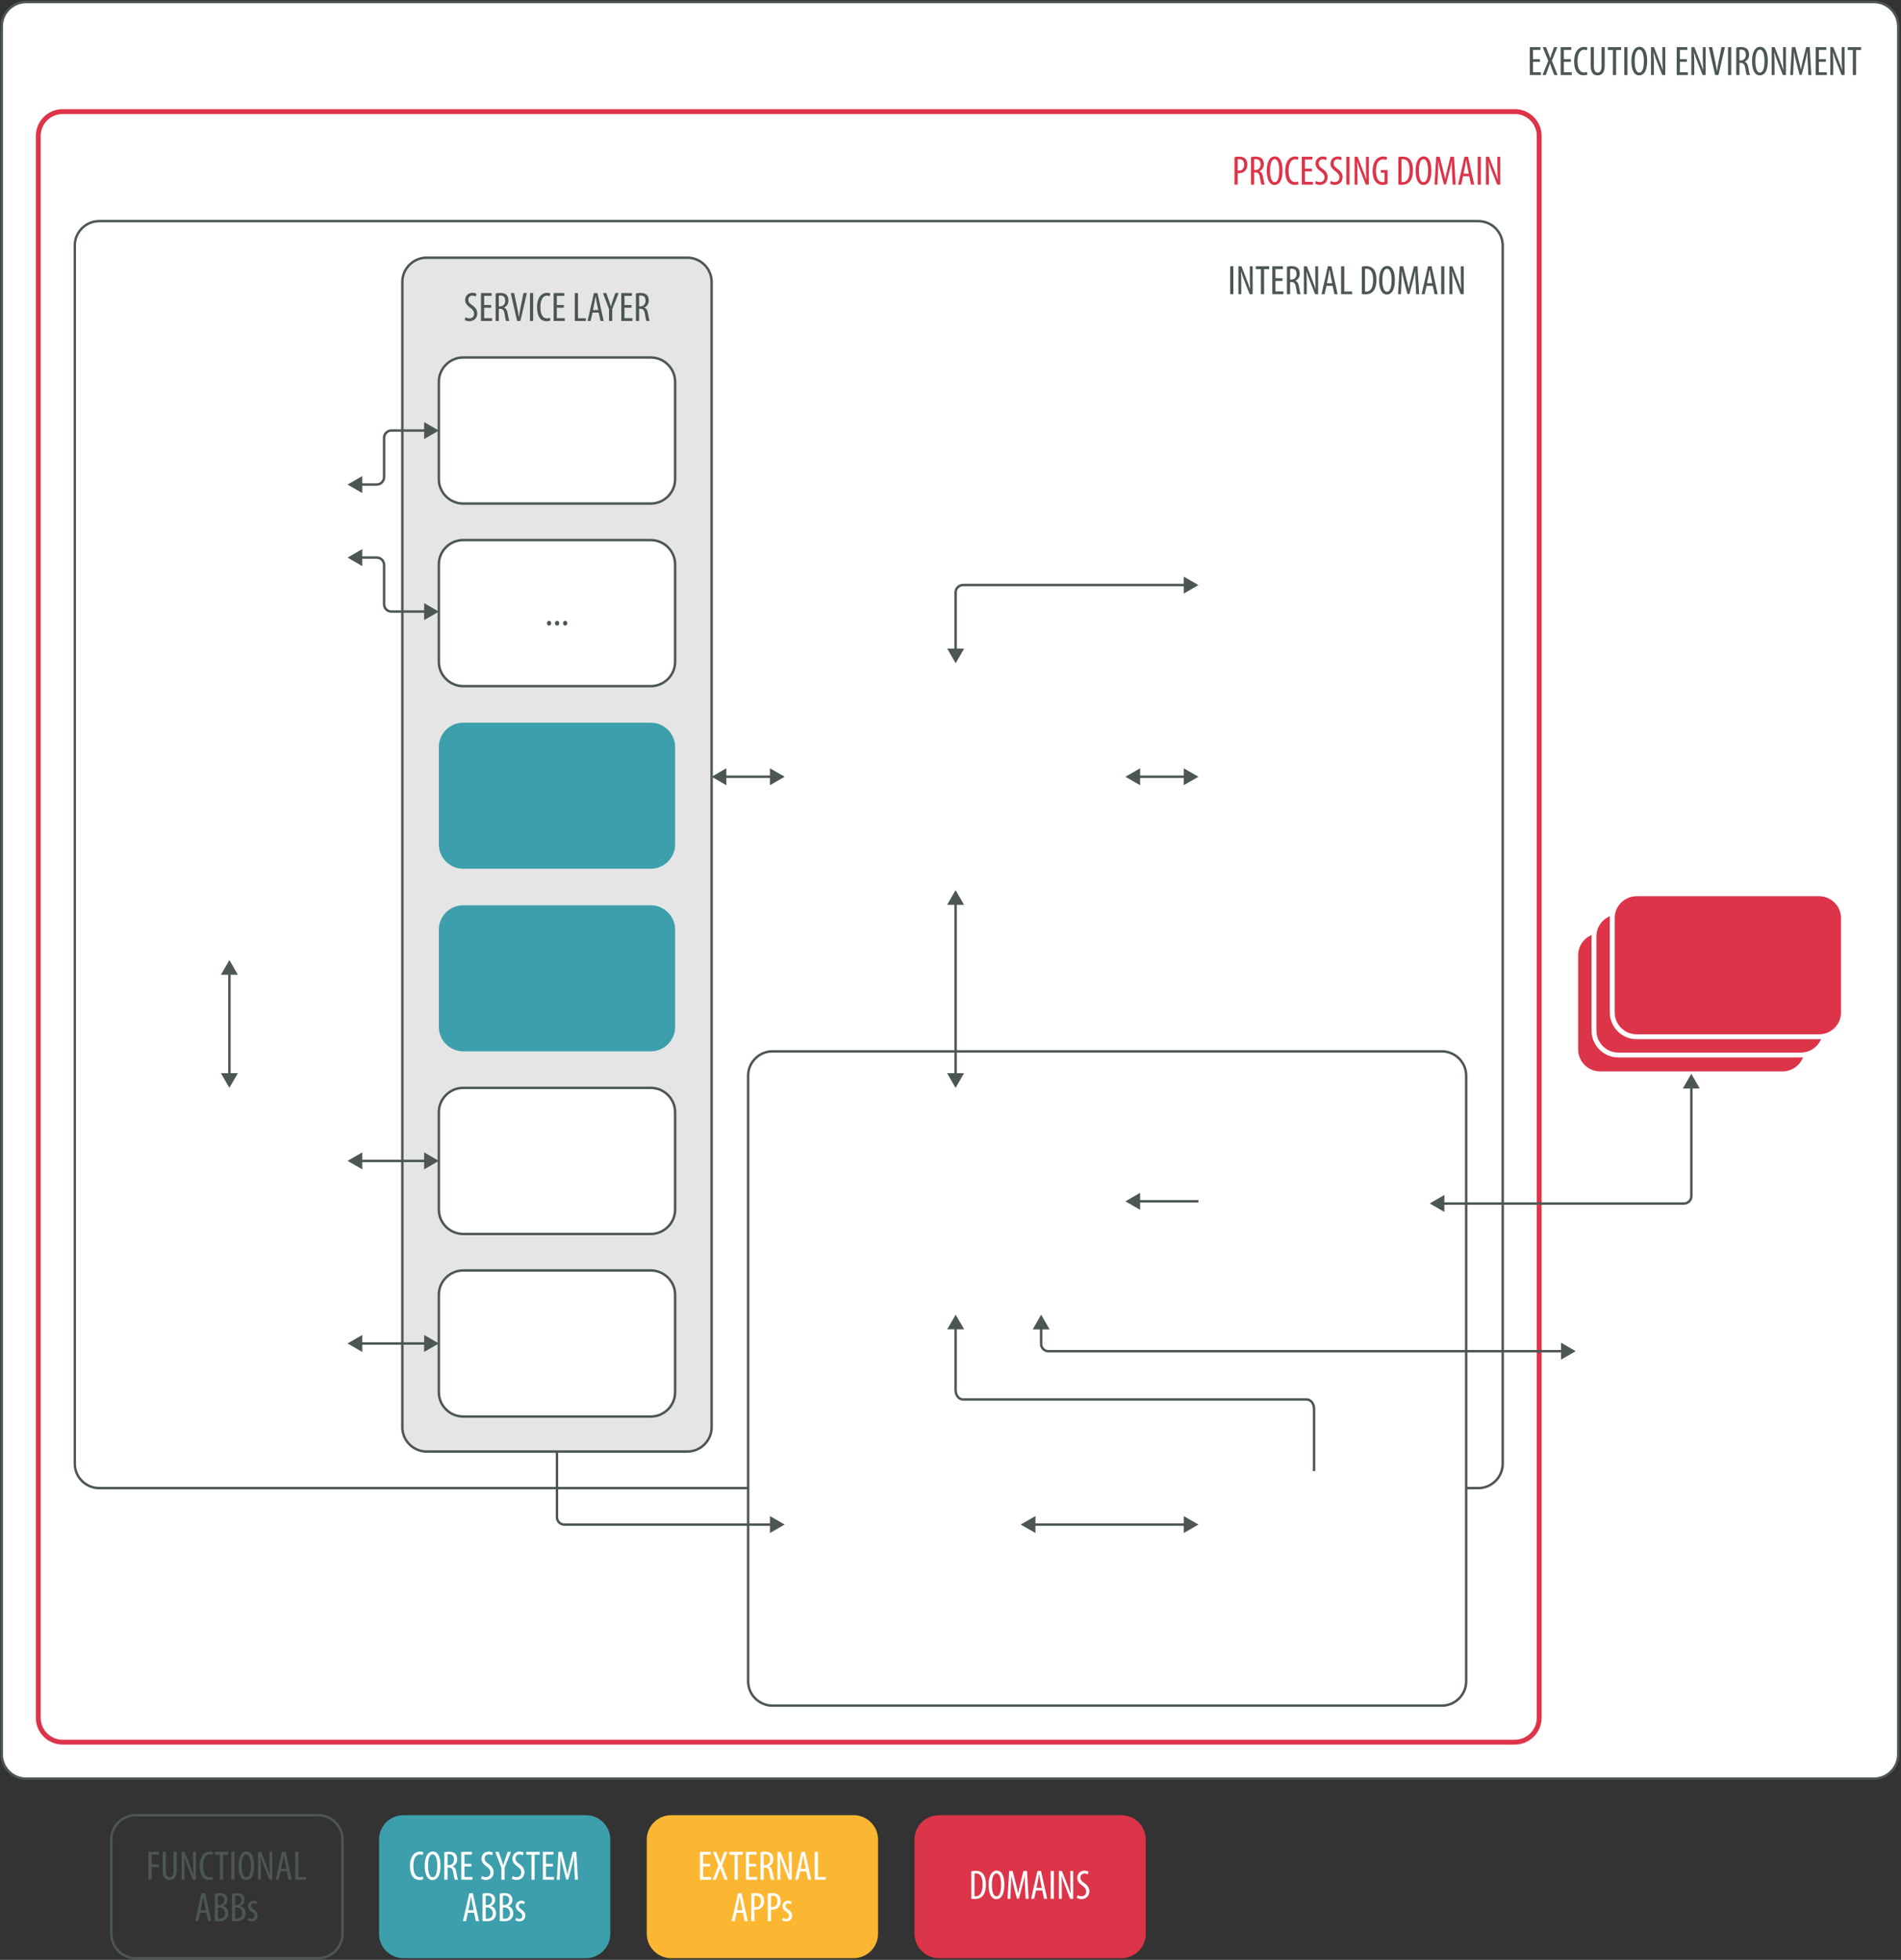 <?xml version="1.0" encoding="UTF-8" standalone="no"?>
<svg width="781px" height="805px" viewBox="0 0 781 805" version="1.1" xmlns="http://www.w3.org/2000/svg" xmlns:xlink="http://www.w3.org/1999/xlink" xmlns:sketch="http://www.bohemiancoding.com/sketch/ns">
    <rect x="0" y="0" width="781" height="805" fill="#333333" stroke="none"/>
    <!-- Generator: Sketch 3.1 (8751) - http://www.bohemiancoding.com/sketch -->
    <title>scheme_logical-architecture</title>
    <desc>Created with Sketch.</desc>
    <defs></defs>
    <g id="Page-1" stroke="none" stroke-width="1" fill="none" fill-rule="evenodd" sketch:type="MSPage">
        <g id="scheme_logical-architecture" sketch:type="MSLayerGroup" transform="translate(1, 1)">
            <g id="Page-1" sketch:type="MSShapeGroup">
                <g id="logical-architecture">
                    <path d="M359.723,793.295 C359.723,798.795 355.223,803.295 349.723,803.295 L274.723,803.295 C269.223,803.295 264.723,798.795 264.723,793.295 L264.723,754.574 C264.723,749.074 269.223,744.574 274.723,744.574 L349.723,744.574 C355.223,744.574 359.723,749.074 359.723,754.574 L359.723,793.295 L359.723,793.295 Z" id="Shape" fill="#FCB732"></path>
                    <g id="Group">
                        <path d="M778.865,719.574 C778.865,725.074 774.365,729.574 768.865,729.574 L9.722,729.574 C4.222,729.574 -0.278,725.074 -0.278,719.574 L-0.278,9.831 C-0.278,4.331 4.222,-0.169 9.722,-0.169 L768.865,-0.169 C774.365,-0.169 778.865,4.331 778.865,9.831 L778.865,719.574 L778.865,719.574 Z" id="Shape" fill="#FFFFFF"></path>
                        <path d="M778.865,719.574 C778.865,725.074 774.365,729.574 768.865,729.574 L9.722,729.574 C4.222,729.574 -0.278,725.074 -0.278,719.574 L-0.278,9.831 C-0.278,4.331 4.222,-0.169 9.722,-0.169 L768.865,-0.169 C774.365,-0.169 778.865,4.331 778.865,9.831 L778.865,719.574 L778.865,719.574 Z" id="Shape" stroke="#4C5655"></path>
                    </g>
                    <g id="Group" transform="translate(15, 45)">
                        <path d="M616.362,659.574 C616.362,665.074 611.862,669.574 606.362,669.574 L9.722,669.574 C4.222,669.574 -0.278,665.074 -0.278,659.574 L-0.278,9.831 C-0.278,4.331 4.222,-0.169 9.722,-0.169 L606.362,-0.169 C611.862,-0.169 616.362,4.331 616.362,9.831 L616.362,659.574 L616.362,659.574 Z" id="Shape" fill="#FFFFFF"></path>
                        <path d="M616.362,659.574 C616.362,665.074 611.862,669.574 606.362,669.574 L9.722,669.574 C4.222,669.574 -0.278,665.074 -0.278,659.574 L-0.278,9.831 C-0.278,4.331 4.222,-0.169 9.722,-0.169 L606.362,-0.169 C611.862,-0.169 616.362,4.331 616.362,9.831 L616.362,659.574 L616.362,659.574 Z" id="Shape" stroke="#DC3449" stroke-width="2"></path>
                    </g>
                    <path d="M469.723,793.295 C469.723,798.795 465.223,803.295 459.723,803.295 L384.723,803.295 C379.223,803.295 374.723,798.795 374.723,793.295 L374.723,754.574 C374.723,749.074 379.223,744.574 384.723,744.574 L459.723,744.574 C465.223,744.574 469.723,749.074 469.723,754.574 L469.723,793.295 L469.723,793.295 Z" id="Shape" fill="#DC3449"></path>
                    <path d="M249.723,793.295 C249.723,798.795 245.223,803.295 239.723,803.295 L164.723,803.295 C159.223,803.295 154.723,798.795 154.723,793.295 L154.723,754.574 C154.723,749.074 159.223,744.574 164.723,744.574 L239.723,744.574 C245.223,744.574 249.723,749.074 249.723,754.574 L249.723,793.295 L249.723,793.295 Z" id="Shape" fill="#3D9FAC"></path>
                    <g id="Group" transform="translate(30, 90)">
                        <path d="M576.362,520.215 L9.722,520.215 C4.222,520.215 -0.278,515.715 -0.278,510.215 L-0.278,9.833 C-0.278,4.333 4.222,-0.167 9.722,-0.167 L576.362,-0.167 C581.862,-0.167 586.362,4.333 586.362,9.833 L586.362,510.215 C586.362,515.715 581.862,520.215 576.362,520.215 L576.362,520.215 Z" id="Shape" fill="#FFFFFF"></path>
                        <path d="M586.362,510.215 C586.362,515.715 581.862,520.215 576.362,520.215 L9.722,520.215 C4.222,520.215 -0.278,515.715 -0.278,510.215 L-0.278,9.833 C-0.278,4.333 4.222,-0.167 9.722,-0.167 L576.362,-0.167 C581.862,-0.167 586.362,4.333 586.362,9.833 L586.362,510.215 L586.362,510.215 Z" id="Shape" stroke="#4C5655"></path>
                    </g>
                    <g id="Group" transform="translate(306, 431)">
                        <path d="M295.362,258.574 C295.362,264.074 290.862,268.574 285.362,268.574 L10.361,268.574 C4.861,268.574 0.361,264.074 0.361,258.574 L0.361,9.833 C0.361,4.333 4.861,-0.167 10.361,-0.167 L285.362,-0.167 C290.862,-0.167 295.362,4.333 295.362,9.833 L295.362,258.574 L295.362,258.574 Z" id="Shape" fill="#FFFFFF"></path>
                        <path d="M295.362,258.574 C295.362,264.074 290.862,268.574 285.362,268.574 L10.361,268.574 C4.861,268.574 0.361,264.074 0.361,258.574 L0.361,9.833 C0.361,4.333 4.861,-0.167 10.361,-0.167 L285.362,-0.167 C290.862,-0.167 295.362,4.333 295.362,9.833 L295.362,258.574 L295.362,258.574 Z" id="Shape" stroke="#4C5655"></path>
                    </g>
                    <g id="Group" transform="translate(164, 105)">
                        <path d="M127.361,480.215 C127.361,485.715 122.861,490.215 117.361,490.215 L10.292,490.215 C4.792,490.215 0.292,485.715 0.292,480.215 L0.292,9.833 C0.292,4.333 4.792,-0.167 10.292,-0.167 L117.361,-0.167 C122.861,-0.167 127.361,4.333 127.361,9.833 L127.361,480.215 L127.361,480.215 Z" id="Shape" fill="#E5E5E5"></path>
                        <path d="M127.361,480.215 C127.361,485.715 122.861,490.215 117.361,490.215 L10.292,490.215 C4.792,490.215 0.292,485.715 0.292,480.215 L0.292,9.833 C0.292,4.333 4.792,-0.167 10.292,-0.167 L117.361,-0.167 C122.861,-0.167 127.361,4.333 127.361,9.833 L127.361,480.215 L127.361,480.215 Z" id="Shape" stroke="#4C5655"></path>
                    </g>
                    <path d="M276.361,420.833 C276.361,426.333 271.861,430.833 266.361,430.833 L189.292,430.833 C183.792,430.833 179.292,426.333 179.292,420.833 L179.292,380.833 C179.292,375.333 183.792,370.833 189.292,370.833 L266.361,370.833 C271.861,370.833 276.361,375.333 276.361,380.833 L276.361,420.833 L276.361,420.833 Z" id="Shape" fill="#3D9FAC"></path>
                    <g id="Group" transform="translate(179, 521)">
                        <path d="M97.361,49.833 C97.361,55.333 92.861,59.833 87.361,59.833 L10.292,59.833 C4.792,59.833 0.292,55.333 0.292,49.833 L0.292,9.833 C0.292,4.333 4.792,-0.167 10.292,-0.167 L87.361,-0.167 C92.861,-0.167 97.361,4.333 97.361,9.833 L97.361,49.833 L97.361,49.833 Z" id="Shape" fill="#FFFFFF"></path>
                        <path d="M97.361,49.833 C97.361,55.333 92.861,59.833 87.361,59.833 L10.292,59.833 C4.792,59.833 0.292,55.333 0.292,49.833 L0.292,9.833 C0.292,4.333 4.792,-0.167 10.292,-0.167 L87.361,-0.167 C92.861,-0.167 97.361,4.333 97.361,9.833 L97.361,49.833 L97.361,49.833 Z" id="Shape" stroke="#4C5655"></path>
                    </g>
                    <g id="Group" transform="translate(179, 446)">
                        <path d="M97.361,49.833 C97.361,55.333 92.861,59.833 87.361,59.833 L10.292,59.833 C4.792,59.833 0.292,55.333 0.292,49.833 L0.292,9.833 C0.292,4.333 4.792,-0.167 10.292,-0.167 L87.361,-0.167 C92.861,-0.167 97.361,4.333 97.361,9.833 L97.361,49.833 L97.361,49.833 Z" id="Shape" fill="#FFFFFF"></path>
                        <path d="M97.361,49.833 C97.361,55.333 92.861,59.833 87.361,59.833 L10.292,59.833 C4.792,59.833 0.292,55.333 0.292,49.833 L0.292,9.833 C0.292,4.333 4.792,-0.167 10.292,-0.167 L87.361,-0.167 C92.861,-0.167 97.361,4.333 97.361,9.833 L97.361,49.833 L97.361,49.833 Z" id="Shape" stroke="#4C5655"></path>
                    </g>
                    <g id="Group" transform="translate(179, 146)">
                        <path d="M97.361,49.833 C97.361,55.333 92.861,59.833 87.361,59.833 L10.292,59.833 C4.792,59.833 0.292,55.333 0.292,49.833 L0.292,9.833 C0.292,4.333 4.792,-0.167 10.292,-0.167 L87.361,-0.167 C92.861,-0.167 97.361,4.333 97.361,9.833 L97.361,49.833 L97.361,49.833 Z" id="Shape" fill="#FFFFFF"></path>
                        <path d="M97.361,49.833 C97.361,55.333 92.861,59.833 87.361,59.833 L10.292,59.833 C4.792,59.833 0.292,55.333 0.292,49.833 L0.292,9.833 C0.292,4.333 4.792,-0.167 10.292,-0.167 L87.361,-0.167 C92.861,-0.167 97.361,4.333 97.361,9.833 L97.361,49.833 L97.361,49.833 Z" id="Shape" stroke="#4C5655"></path>
                    </g>
                    <path d="M276.361,345.833 C276.361,351.333 271.861,355.833 266.361,355.833 L189.292,355.833 C183.792,355.833 179.292,351.333 179.292,345.833 L179.292,305.833 C179.292,300.333 183.792,295.833 189.292,295.833 L266.361,295.833 C271.861,295.833 276.361,300.333 276.361,305.833 L276.361,345.833 L276.361,345.833 Z" id="Shape" fill="#3D9FAC"></path>
                    <g id="Group" transform="translate(179, 221)">
                        <path d="M97.361,49.833 C97.361,55.333 92.861,59.833 87.361,59.833 L10.292,59.833 C4.792,59.833 0.292,55.333 0.292,49.833 L0.292,9.833 C0.292,4.333 4.792,-0.167 10.292,-0.167 L87.361,-0.167 C92.861,-0.167 97.361,4.333 97.361,9.833 L97.361,49.833 L97.361,49.833 Z" id="Shape" fill="#FFFFFF"></path>
                        <path d="M97.361,49.833 C97.361,55.333 92.861,59.833 87.361,59.833 L10.292,59.833 C4.792,59.833 0.292,55.333 0.292,49.833 L0.292,9.833 C0.292,4.333 4.792,-0.167 10.292,-0.167 L87.361,-0.167 C92.861,-0.167 97.361,4.333 97.361,9.833 L97.361,49.833 L97.361,49.833 Z" id="Shape" stroke="#4C5655"></path>
                    </g>
                    <g id="Group" transform="translate(646, 381)">
                        <path d="M95.365,49.061 C95.365,54.561 90.865,59.061 85.365,59.061 L10.365,59.061 C4.865,59.061 0.365,54.561 0.365,49.061 L0.365,10.341 C0.365,4.841 4.865,0.341 10.365,0.341 L85.365,0.341 C90.865,0.341 95.365,4.841 95.365,10.341 L95.365,49.061 L95.365,49.061 Z" id="Shape" fill="#DC3449"></path>
                        <path d="M95.365,49.061 C95.365,54.561 90.865,59.061 85.365,59.061 L10.365,59.061 C4.865,59.061 0.365,54.561 0.365,49.061 L0.365,10.341 C0.365,4.841 4.865,0.341 10.365,0.341 L85.365,0.341 C90.865,0.341 95.365,4.841 95.365,10.341 L95.365,49.061 L95.365,49.061 Z" id="Shape" stroke="#FFFFFF" stroke-width="2"></path>
                    </g>
                    <g id="Group" transform="translate(654, 374)">
                        <path d="M94.865,48.337 C94.865,53.837 90.365,58.337 84.865,58.337 L9.865,58.337 C4.365,58.337 -0.135,53.837 -0.135,48.337 L-0.135,9.617 C-0.135,4.117 4.365,-0.383 9.865,-0.383 L84.865,-0.383 C90.365,-0.383 94.865,4.117 94.865,9.617 L94.865,48.337 L94.865,48.337 Z" id="Shape" fill="#DC3449"></path>
                        <path d="M94.865,48.337 C94.865,53.837 90.365,58.337 84.865,58.337 L9.865,58.337 C4.365,58.337 -0.135,53.837 -0.135,48.337 L-0.135,9.617 C-0.135,4.117 4.365,-0.383 9.865,-0.383 L84.865,-0.383 C90.365,-0.383 94.865,4.117 94.865,9.617 L94.865,48.337 L94.865,48.337 Z" id="Shape" stroke="#FFFFFF" stroke-width="2"></path>
                    </g>
                    <g id="Group" transform="translate(661, 366)">
                        <path d="M95.365,48.837 C95.365,54.337 90.865,58.837 85.365,58.837 L10.365,58.837 C4.865,58.837 0.365,54.337 0.365,48.837 L0.365,10.117 C0.365,4.617 4.865,0.117 10.365,0.117 L85.365,0.117 C90.865,0.117 95.365,4.617 95.365,10.117 L95.365,48.837 L95.365,48.837 Z" id="Shape" fill="#DC3449"></path>
                        <path d="M95.365,48.837 C95.365,54.337 90.865,58.837 85.365,58.837 L10.365,58.837 C4.865,58.837 0.365,54.337 0.365,48.837 L0.365,10.117 C0.365,4.617 4.865,0.117 10.365,0.117 L85.365,0.117 C90.865,0.117 95.365,4.617 95.365,10.117 L95.365,48.837 L95.365,48.837 Z" id="Shape" stroke="#FFFFFF" stroke-width="2"></path>
                    </g>
                    <g id="Group" transform="translate(60, 759)" fill="#4C5655">
                        <path d="M-0.012,0.628 L4.357,0.628 L4.357,1.767 L1.297,1.767 L1.297,5.779 L4.153,5.779 L4.153,6.884 L1.297,6.884 L1.297,12.085 L-0.012,12.085 L-0.012,0.628 L-0.012,0.628 Z" id="Shape"></path>
                        <path d="M7.144,0.628 L7.144,8.312 C7.144,10.369 7.824,11.066 8.708,11.066 C9.677,11.066 10.289,10.318 10.289,8.312 L10.289,0.628 L11.598,0.628 L11.598,8.107 C11.598,11.082 10.374,12.22 8.675,12.22 C6.958,12.22 5.836,11.098 5.836,8.26 L5.836,0.627 L7.144,0.627 L7.144,0.628 L7.144,0.628 Z" id="Shape"></path>
                        <path d="M13.621,12.085 L13.621,0.628 L14.862,0.628 L16.97,6 C17.446,7.224 18.041,8.753 18.432,9.994 L18.466,9.994 C18.364,8.192 18.313,6.714 18.313,4.724 L18.313,0.627 L19.486,0.627 L19.486,12.084 L18.245,12.084 L16.069,6.576 C15.61,5.421 15.117,4.111 14.709,2.683 L14.675,2.683 C14.777,4.213 14.811,5.675 14.811,8.122 L14.811,12.083 L13.621,12.083 L13.621,12.085 L13.621,12.085 Z" id="Shape"></path>
                        <path d="M26.523,11.881 C26.166,12.069 25.605,12.187 24.891,12.187 C22.647,12.187 21.049,10.385 21.049,6.493 C21.049,1.972 23.293,0.527 25.094,0.527 C25.791,0.527 26.284,0.663 26.522,0.816 L26.233,1.92 C25.961,1.801 25.672,1.682 25.077,1.682 C23.853,1.682 22.425,2.872 22.425,6.373 C22.425,9.875 23.717,11.031 25.111,11.031 C25.604,11.031 26.046,10.912 26.318,10.776 L26.523,11.881 L26.523,11.881 Z" id="Shape"></path>
                        <path d="M29.362,1.801 L27.271,1.801 L27.271,0.628 L32.761,0.628 L32.761,1.801 L30.671,1.801 L30.671,12.085 L29.362,12.085 L29.362,1.801 L29.362,1.801 Z" id="Shape"></path>
                        <path d="M35.346,0.628 L35.346,12.085 L34.037,12.085 L34.037,0.628 L35.346,0.628 L35.346,0.628 Z" id="Shape"></path>
                        <path d="M43.437,6.271 C43.437,10.572 41.958,12.22 40.123,12.22 C38.219,12.22 36.944,10.198 36.944,6.339 C36.944,2.548 38.304,0.491 40.31,0.491 C42.264,0.492 43.437,2.617 43.437,6.271 L43.437,6.271 L43.437,6.271 Z M38.304,6.356 C38.304,8.719 38.763,11.065 40.208,11.065 C41.687,11.065 42.078,8.566 42.078,6.322 C42.078,4.18 41.687,1.648 40.191,1.648 C38.763,1.648 38.304,4.027 38.304,6.356 L38.304,6.356 L38.304,6.356 Z" id="Shape"></path>
                        <path d="M45.002,12.085 L45.002,0.628 L46.243,0.628 L48.351,6 C48.827,7.224 49.422,8.753 49.813,9.994 L49.847,9.994 C49.745,8.192 49.694,6.714 49.694,4.724 L49.694,0.627 L50.867,0.627 L50.867,12.084 L49.626,12.084 L47.45,6.576 C46.991,5.421 46.498,4.111 46.09,2.683 L46.056,2.683 C46.158,4.213 46.192,5.675 46.192,8.122 L46.192,12.083 L45.002,12.083 L45.002,12.085 L45.002,12.085 Z" id="Shape"></path>
                        <path d="M54.284,8.651 L53.519,12.085 L52.261,12.085 L54.879,0.628 L56.324,0.628 L58.874,12.085 L57.582,12.085 L56.817,8.651 L54.284,8.651 L54.284,8.651 Z M56.646,7.598 L56.051,4.691 C55.881,3.876 55.728,2.923 55.592,2.074 L55.524,2.074 C55.388,2.94 55.218,3.927 55.065,4.691 L54.47,7.598 L56.646,7.598 L56.646,7.598 Z" id="Shape"></path>
                        <path d="M60.302,0.628 L61.611,0.628 L61.611,10.981 L64.841,10.981 L64.841,12.085 L60.302,12.085 L60.302,0.628 L60.302,0.628 Z" id="Shape"></path>
                        <path d="M21.22,25.651 L20.455,29.085 L19.197,29.085 L21.815,17.628 L23.26,17.628 L25.81,29.085 L24.518,29.085 L23.753,25.651 L21.22,25.651 L21.22,25.651 Z M23.583,24.598 L22.988,21.691 C22.818,20.876 22.665,19.923 22.529,19.074 L22.461,19.074 C22.325,19.94 22.155,20.927 22.002,21.691 L21.407,24.598 L23.583,24.598 L23.583,24.598 Z" id="Shape"></path>
                        <path d="M27.238,17.798 C27.782,17.662 28.428,17.577 29.159,17.577 C30.196,17.577 31.079,17.798 31.692,18.376 C32.185,18.835 32.44,19.515 32.44,20.331 C32.44,21.504 31.794,22.438 30.672,22.881 L30.672,22.915 C31.998,23.271 32.797,24.343 32.797,25.838 C32.797,26.79 32.491,27.555 31.981,28.116 C31.335,28.846 30.264,29.153 28.956,29.153 C28.106,29.153 27.596,29.101 27.239,29.034 L27.239,17.798 L27.238,17.798 L27.238,17.798 Z M28.547,22.489 L29.142,22.489 C30.213,22.489 31.131,21.674 31.131,20.467 C31.131,19.413 30.638,18.597 29.244,18.597 C28.938,18.597 28.7,18.631 28.547,18.682 L28.547,22.489 L28.547,22.489 Z M28.547,28.048 C28.7,28.082 28.921,28.116 29.21,28.116 C30.57,28.116 31.454,27.317 31.454,25.838 C31.454,24.258 30.349,23.51 29.125,23.492 L28.547,23.492 L28.547,28.048 L28.547,28.048 Z" id="Shape"></path>
                        <path d="M34.31,17.798 C34.854,17.662 35.5,17.577 36.231,17.577 C37.268,17.577 38.151,17.798 38.764,18.376 C39.257,18.835 39.512,19.515 39.512,20.331 C39.512,21.504 38.866,22.438 37.744,22.881 L37.744,22.915 C39.07,23.271 39.869,24.343 39.869,25.838 C39.869,26.79 39.563,27.555 39.053,28.116 C38.407,28.846 37.336,29.153 36.028,29.153 C35.178,29.153 34.668,29.101 34.311,29.034 L34.311,17.798 L34.31,17.798 L34.31,17.798 Z M35.619,22.489 L36.214,22.489 C37.285,22.489 38.203,21.674 38.203,20.467 C38.203,19.413 37.71,18.597 36.316,18.597 C36.01,18.597 35.772,18.631 35.619,18.682 L35.619,22.489 L35.619,22.489 Z M35.619,28.048 C35.772,28.082 35.993,28.116 36.282,28.116 C37.642,28.116 38.526,27.317 38.526,25.838 C38.526,24.258 37.421,23.51 36.197,23.492 L35.619,23.492 L35.619,28.048 L35.619,28.048 Z" id="Shape"></path>
                        <path d="M41.059,27.725 C41.348,27.913 41.858,28.151 42.385,28.151 C43.133,28.151 43.592,27.692 43.592,26.961 C43.592,26.332 43.371,25.907 42.538,25.347 C41.467,24.65 40.889,23.952 40.889,23.001 C40.889,21.675 41.875,20.723 43.15,20.723 C43.796,20.723 44.289,20.944 44.629,21.148 L44.272,22.134 C43.966,21.93 43.609,21.777 43.184,21.777 C42.47,21.777 42.113,22.287 42.113,22.814 C42.113,23.375 42.317,23.681 43.133,24.242 C44.085,24.854 44.833,25.602 44.833,26.741 C44.833,28.389 43.711,29.188 42.368,29.188 C41.756,29.188 41.093,29.001 40.736,28.712 L41.059,27.725 L41.059,27.725 Z" id="Shape"></path>
                    </g>
                    <path d="M139.723,793.295 C139.723,798.795 135.223,803.295 129.723,803.295 L54.723,803.295 C49.223,803.295 44.723,798.795 44.723,793.295 L44.723,754.574 C44.723,749.074 49.223,744.574 54.723,744.574 L129.723,744.574 C135.223,744.574 139.723,749.074 139.723,754.574 L139.723,793.295 L139.723,793.295 Z" id="Shape" stroke="#4C5655"></path>
                    <g id="Group" transform="translate(167, 759)" fill="#FFFFFF">
                        <path d="M5.919,11.881 C5.562,12.069 5.001,12.187 4.287,12.187 C2.043,12.187 0.445,10.385 0.445,6.493 C0.445,1.972 2.689,0.527 4.49,0.527 C5.187,0.527 5.68,0.663 5.918,0.816 L5.629,1.92 C5.357,1.801 5.068,1.682 4.473,1.682 C3.249,1.682 1.821,2.872 1.821,6.373 C1.821,9.875 3.113,11.031 4.507,11.031 C5,11.031 5.442,10.912 5.714,10.776 L5.919,11.881 L5.919,11.881 Z" id="Shape"></path>
                        <path d="M12.991,6.271 C12.991,10.572 11.512,12.22 9.677,12.22 C7.773,12.22 6.498,10.198 6.498,6.339 C6.498,2.548 7.858,0.491 9.864,0.491 C11.818,0.492 12.991,2.617 12.991,6.271 L12.991,6.271 L12.991,6.271 Z M7.857,6.356 C7.857,8.719 8.316,11.065 9.761,11.065 C11.24,11.065 11.631,8.566 11.631,6.322 C11.631,4.18 11.24,1.648 9.744,1.648 C8.316,1.648 7.857,4.027 7.857,6.356 L7.857,6.356 L7.857,6.356 Z" id="Shape"></path>
                        <path d="M14.556,0.798 C15.117,0.646 15.797,0.577 16.443,0.577 C17.582,0.577 18.432,0.815 19.026,1.392 C19.587,1.97 19.825,2.736 19.825,3.636 C19.825,5.098 19.145,6.05 17.989,6.576 L17.989,6.61 C18.839,6.865 19.281,7.681 19.536,9.177 C19.791,10.757 20.029,11.726 20.182,12.083 L18.856,12.083 C18.686,11.743 18.465,10.655 18.244,9.244 C17.989,7.681 17.496,7.086 16.374,7.086 L15.864,7.086 L15.864,12.083 L14.555,12.083 L14.555,0.798 L14.556,0.798 L14.556,0.798 Z M15.864,6.085 L16.408,6.085 C17.666,6.085 18.499,5.167 18.499,3.79 C18.499,2.464 17.955,1.648 16.544,1.631 C16.289,1.631 16.034,1.649 15.864,1.699 L15.864,6.085 L15.864,6.085 Z" id="Shape"></path>
                        <path d="M25.69,6.646 L22.817,6.646 L22.817,10.947 L26.081,10.947 L26.081,12.086 L21.509,12.086 L21.509,0.629 L25.878,0.629 L25.878,1.768 L22.818,1.768 L22.818,5.542 L25.691,5.542 L25.691,6.646 L25.69,6.646 L25.69,6.646 Z" id="Shape"></path>
                        <path d="M29.94,10.572 C30.331,10.827 31.011,11.031 31.588,11.031 C32.778,11.031 33.492,10.249 33.492,9.093 C33.492,8.038 32.88,7.393 31.979,6.713 C31.078,6.084 29.82,5.013 29.82,3.534 C29.82,1.8 31.027,0.525 32.846,0.525 C33.56,0.525 34.189,0.746 34.461,0.95 L34.138,2.072 C33.849,1.868 33.373,1.68 32.778,1.68 C31.656,1.68 31.129,2.531 31.129,3.312 C31.129,4.452 31.724,4.893 32.812,5.675 C34.189,6.644 34.801,7.697 34.801,8.973 C34.801,10.945 33.407,12.185 31.588,12.185 C30.806,12.185 29.973,11.93 29.65,11.693 L29.94,10.572 L29.94,10.572 Z" id="Shape"></path>
                        <path d="M37.998,12.085 L37.998,7.24 L35.482,0.628 L36.859,0.628 L37.879,3.501 C38.168,4.3 38.474,5.2 38.729,6.085 L38.763,6.085 C39.001,5.2 39.29,4.334 39.596,3.45 L40.565,0.628 L41.942,0.628 L39.307,7.19 L39.307,12.086 L37.998,12.086 L37.998,12.085 L37.998,12.085 Z" id="Shape"></path>
                        <path d="M42.605,10.572 C42.996,10.827 43.676,11.031 44.253,11.031 C45.443,11.031 46.157,10.249 46.157,9.093 C46.157,8.038 45.545,7.393 44.644,6.713 C43.743,6.084 42.485,5.013 42.485,3.534 C42.485,1.8 43.692,0.525 45.51,0.525 C46.224,0.525 46.853,0.746 47.125,0.95 L46.802,2.072 C46.513,1.868 46.037,1.68 45.442,1.68 C44.32,1.68 43.793,2.531 43.793,3.312 C43.793,4.452 44.388,4.893 45.476,5.675 C46.853,6.644 47.465,7.697 47.465,8.973 C47.465,10.945 46.071,12.185 44.252,12.185 C43.47,12.185 42.637,11.93 42.314,11.693 L42.605,10.572 L42.605,10.572 Z" id="Shape"></path>
                        <path d="M50.339,1.801 L48.248,1.801 L48.248,0.628 L53.738,0.628 L53.738,1.801 L51.647,1.801 L51.647,12.085 L50.338,12.085 L50.338,1.801 L50.339,1.801 L50.339,1.801 Z" id="Shape"></path>
                        <path d="M59.196,6.646 L56.323,6.646 L56.323,10.947 L59.587,10.947 L59.587,12.086 L55.015,12.086 L55.015,0.629 L59.384,0.629 L59.384,1.768 L56.324,1.768 L56.324,5.542 L59.197,5.542 L59.197,6.646 L59.196,6.646 L59.196,6.646 Z" id="Shape"></path>
                        <path d="M67.967,7.155 C67.882,5.642 67.797,3.96 67.848,2.668 L67.78,2.668 C67.525,3.942 67.219,5.303 66.862,6.646 L65.451,12.017 L64.618,12.017 L63.275,6.867 C62.901,5.405 62.561,3.995 62.34,2.669 L62.289,2.669 C62.289,4.012 62.221,5.609 62.153,7.241 L61.932,12.086 L60.759,12.086 L61.439,0.629 L62.85,0.629 L64.193,5.864 C64.584,7.377 64.873,8.499 65.111,9.808 L65.162,9.808 C65.383,8.498 65.638,7.411 66.012,5.864 L67.304,0.629 L68.765,0.629 L69.428,12.086 L68.204,12.086 L67.967,7.155 L67.967,7.155 Z" id="Shape"></path>
                        <path d="M24.22,25.651 L23.455,29.085 L22.197,29.085 L24.815,17.628 L26.26,17.628 L28.81,29.085 L27.518,29.085 L26.753,25.651 L24.22,25.651 L24.22,25.651 Z M26.583,24.598 L25.988,21.691 C25.818,20.876 25.665,19.923 25.529,19.074 L25.461,19.074 C25.325,19.94 25.155,20.927 25.002,21.691 L24.407,24.598 L26.583,24.598 L26.583,24.598 Z" id="Shape"></path>
                        <path d="M30.238,17.798 C30.782,17.662 31.428,17.577 32.159,17.577 C33.196,17.577 34.079,17.798 34.692,18.376 C35.185,18.835 35.44,19.515 35.44,20.331 C35.44,21.504 34.794,22.438 33.672,22.881 L33.672,22.915 C34.998,23.271 35.797,24.343 35.797,25.838 C35.797,26.79 35.491,27.555 34.981,28.116 C34.335,28.846 33.264,29.153 31.956,29.153 C31.106,29.153 30.596,29.101 30.239,29.034 L30.239,17.798 L30.238,17.798 L30.238,17.798 Z M31.547,22.489 L32.142,22.489 C33.213,22.489 34.131,21.674 34.131,20.467 C34.131,19.413 33.638,18.597 32.244,18.597 C31.938,18.597 31.7,18.631 31.547,18.682 L31.547,22.489 L31.547,22.489 Z M31.547,28.048 C31.7,28.082 31.921,28.116 32.21,28.116 C33.57,28.116 34.454,27.317 34.454,25.838 C34.454,24.258 33.349,23.51 32.125,23.492 L31.547,23.492 L31.547,28.048 L31.547,28.048 Z" id="Shape"></path>
                        <path d="M37.31,17.798 C37.854,17.662 38.5,17.577 39.231,17.577 C40.268,17.577 41.151,17.798 41.764,18.376 C42.257,18.835 42.512,19.515 42.512,20.331 C42.512,21.504 41.866,22.438 40.744,22.881 L40.744,22.915 C42.07,23.271 42.869,24.343 42.869,25.838 C42.869,26.79 42.563,27.555 42.053,28.116 C41.407,28.846 40.336,29.153 39.028,29.153 C38.178,29.153 37.668,29.101 37.311,29.034 L37.311,17.798 L37.31,17.798 L37.31,17.798 Z M38.619,22.489 L39.214,22.489 C40.285,22.489 41.203,21.674 41.203,20.467 C41.203,19.413 40.71,18.597 39.316,18.597 C39.01,18.597 38.772,18.631 38.619,18.682 L38.619,22.489 L38.619,22.489 Z M38.619,28.048 C38.772,28.082 38.993,28.116 39.282,28.116 C40.642,28.116 41.526,27.317 41.526,25.838 C41.526,24.258 40.421,23.51 39.197,23.492 L38.619,23.492 L38.619,28.048 L38.619,28.048 Z" id="Shape"></path>
                        <path d="M44.059,27.725 C44.348,27.913 44.858,28.151 45.385,28.151 C46.133,28.151 46.592,27.692 46.592,26.961 C46.592,26.332 46.371,25.907 45.538,25.347 C44.467,24.65 43.889,23.952 43.889,23.001 C43.889,21.675 44.875,20.723 46.15,20.723 C46.796,20.723 47.289,20.944 47.629,21.148 L47.272,22.134 C46.966,21.93 46.609,21.777 46.184,21.777 C45.47,21.777 45.113,22.287 45.113,22.814 C45.113,23.375 45.317,23.681 46.133,24.242 C47.085,24.854 47.833,25.602 47.833,26.741 C47.833,28.389 46.711,29.188 45.368,29.188 C44.756,29.188 44.093,29.001 43.736,28.712 L44.059,27.725 L44.059,27.725 Z" id="Shape"></path>
                    </g>
                    <g id="Group" transform="translate(287, 760)" fill="#FFFFFF">
                        <path d="M3.756,5.646 L0.883,5.646 L0.883,9.947 L4.147,9.947 L4.147,11.086 L-0.425,11.086 L-0.425,-0.371 L3.944,-0.371 L3.944,0.768 L0.884,0.768 L0.884,4.542 L3.757,4.542 L3.757,5.646 L3.756,5.646 L3.756,5.646 Z" id="Shape"></path>
                        <path d="M9.621,11.085 L8.584,8.331 C8.346,7.702 8.142,7.107 7.887,6.325 L7.836,6.325 C7.581,7.091 7.36,7.753 7.139,8.365 L6.153,11.085 L4.81,11.085 L7.173,5.237 L4.895,-0.372 L6.255,-0.372 L7.275,2.28 C7.496,2.806 7.683,3.35 7.955,4.098 L7.989,4.098 C8.244,3.299 8.414,2.789 8.601,2.228 L9.536,-0.373 L10.879,-0.373 L8.635,5.202 L10.998,11.084 L9.621,11.084 L9.621,11.085 L9.621,11.085 Z" id="Shape"></path>
                        <path d="M13.769,0.801 L11.678,0.801 L11.678,-0.372 L17.168,-0.372 L17.168,0.801 L15.077,0.801 L15.077,11.085 L13.768,11.085 L13.768,0.801 L13.769,0.801 L13.769,0.801 Z" id="Shape"></path>
                        <path d="M22.625,5.646 L19.752,5.646 L19.752,9.947 L23.016,9.947 L23.016,11.086 L18.444,11.086 L18.444,-0.371 L22.813,-0.371 L22.813,0.768 L19.753,0.768 L19.753,4.542 L22.626,4.542 L22.626,5.646 L22.625,5.646 L22.625,5.646 Z" id="Shape"></path>
                        <path d="M24.461,-0.202 C25.022,-0.354 25.702,-0.423 26.348,-0.423 C27.487,-0.423 28.337,-0.185 28.931,0.392 C29.492,0.97 29.73,1.736 29.73,2.636 C29.73,4.098 29.05,5.05 27.894,5.576 L27.894,5.61 C28.744,5.865 29.186,6.681 29.441,8.177 C29.696,9.757 29.934,10.726 30.087,11.083 L28.761,11.083 C28.591,10.743 28.37,9.655 28.149,8.244 C27.894,6.681 27.401,6.086 26.279,6.086 L25.769,6.086 L25.769,11.083 L24.46,11.083 L24.46,-0.202 L24.461,-0.202 L24.461,-0.202 Z M25.77,5.085 L26.314,5.085 C27.572,5.085 28.405,4.167 28.405,2.79 C28.405,1.464 27.861,0.648 26.45,0.631 C26.195,0.631 25.94,0.649 25.77,0.699 L25.77,5.085 L25.77,5.085 Z" id="Shape"></path>
                        <path d="M31.415,11.085 L31.415,-0.372 L32.656,-0.372 L34.764,5 C35.24,6.224 35.835,7.753 36.226,8.994 L36.26,8.994 C36.158,7.192 36.107,5.714 36.107,3.724 L36.107,-0.373 L37.28,-0.373 L37.28,11.084 L36.039,11.084 L33.863,5.576 C33.404,4.421 32.911,3.111 32.503,1.683 L32.469,1.683 C32.571,3.213 32.605,4.675 32.605,7.122 L32.605,11.083 L31.415,11.083 L31.415,11.085 L31.415,11.085 Z" id="Shape"></path>
                        <path d="M40.696,7.651 L39.931,11.085 L38.673,11.085 L41.291,-0.372 L42.736,-0.372 L45.286,11.085 L43.994,11.085 L43.229,7.651 L40.696,7.651 L40.696,7.651 Z M43.059,6.598 L42.464,3.691 C42.294,2.876 42.141,1.923 42.005,1.074 L41.937,1.074 C41.801,1.94 41.631,2.927 41.478,3.691 L40.883,6.598 L43.059,6.598 L43.059,6.598 Z" id="Shape"></path>
                        <path d="M46.714,-0.372 L48.023,-0.372 L48.023,9.981 L51.253,9.981 L51.253,11.085 L46.714,11.085 L46.714,-0.372 L46.714,-0.372 Z" id="Shape"></path>
                        <path d="M14.628,24.651 L13.863,28.085 L12.605,28.085 L15.223,16.628 L16.668,16.628 L19.218,28.085 L17.926,28.085 L17.161,24.651 L14.628,24.651 L14.628,24.651 Z M16.991,23.598 L16.396,20.691 C16.226,19.876 16.073,18.923 15.937,18.074 L15.869,18.074 C15.733,18.94 15.563,19.927 15.41,20.691 L14.815,23.598 L16.991,23.598 L16.991,23.598 Z" id="Shape"></path>
                        <path d="M20.646,16.798 C21.173,16.662 21.802,16.577 22.55,16.577 C23.604,16.577 24.488,16.832 25.083,17.427 C25.644,17.971 25.933,18.804 25.933,19.79 C25.933,20.844 25.678,21.558 25.236,22.136 C24.607,22.986 23.553,23.41 22.533,23.41 C22.312,23.41 22.142,23.41 21.955,23.393 L21.955,28.084 L20.646,28.084 L20.646,16.798 L20.646,16.798 Z M21.955,22.288 C22.108,22.322 22.244,22.34 22.465,22.34 C23.757,22.34 24.624,21.489 24.624,19.875 C24.624,18.702 24.131,17.648 22.686,17.648 C22.38,17.648 22.125,17.681 21.955,17.733 L21.955,22.288 L21.955,22.288 Z" id="Shape"></path>
                        <path d="M27.429,16.798 C27.956,16.662 28.585,16.577 29.333,16.577 C30.387,16.577 31.271,16.832 31.866,17.427 C32.427,17.971 32.716,18.804 32.716,19.79 C32.716,20.844 32.461,21.558 32.019,22.136 C31.39,22.986 30.336,23.41 29.316,23.41 C29.095,23.41 28.925,23.41 28.738,23.393 L28.738,28.084 L27.429,28.084 L27.429,16.798 L27.429,16.798 Z M28.737,22.288 C28.89,22.322 29.026,22.34 29.247,22.34 C30.539,22.34 31.406,21.489 31.406,19.875 C31.406,18.702 30.913,17.648 29.468,17.648 C29.162,17.648 28.907,17.681 28.737,17.733 L28.737,22.288 L28.737,22.288 Z" id="Shape"></path>
                        <path d="M33.65,26.725 C33.939,26.913 34.449,27.151 34.976,27.151 C35.724,27.151 36.183,26.692 36.183,25.961 C36.183,25.332 35.962,24.907 35.129,24.347 C34.058,23.65 33.48,22.952 33.48,22.001 C33.48,20.675 34.466,19.723 35.741,19.723 C36.387,19.723 36.88,19.944 37.22,20.148 L36.863,21.134 C36.557,20.93 36.2,20.777 35.775,20.777 C35.061,20.777 34.704,21.287 34.704,21.814 C34.704,22.375 34.908,22.681 35.724,23.242 C36.676,23.854 37.424,24.602 37.424,25.741 C37.424,27.389 36.302,28.188 34.959,28.188 C34.347,28.188 33.684,28.001 33.327,27.712 L33.65,26.725 L33.65,26.725 Z" id="Shape"></path>
                    </g>
                    <g id="Group" transform="translate(418, 622)">
                        <path d="M3.385,3.214 L68.34,3.214" id="Shape" stroke="#4C5655"></path>
                        <path d="M6.406,6.685 L0.362,3.194 L6.406,-0.296 L6.406,6.685 L6.406,6.685 Z" id="Shape" fill="#4C5655"></path>
                        <path d="M67.318,6.685 L73.363,3.194 L67.318,-0.296 L67.318,6.685 L67.318,6.685 Z" id="Shape" fill="#4C5655"></path>
                    </g>
                    <g id="Group" transform="translate(461, 489)">
                        <path d="M30.362,3.416 L5.386,3.416" id="Shape" stroke="#4C5655"></path>
                        <path d="M6.407,-0.055 L0.362,3.436 L6.407,6.926 L6.407,-0.055 L6.407,-0.055 Z" id="Shape" fill="#4C5655"></path>
                    </g>
                    <g id="Group" transform="translate(461, 315)">
                        <path d="M25.339,3.027 L5.386,3.027" id="Shape" stroke="#4C5655"></path>
                        <path d="M24.317,-0.443 L30.362,3.046 L24.317,6.537 L24.317,-0.443 L24.317,-0.443 Z" id="Shape" fill="#4C5655"></path>
                        <path d="M6.407,-0.443 L0.362,3.046 L6.407,6.537 L6.407,-0.443 L6.407,-0.443 Z" id="Shape" fill="#4C5655"></path>
                    </g>
                    <g id="Group" transform="translate(291, 315)">
                        <path d="M25.338,3.027 L5.385,3.027" id="Shape" stroke="#4C5655"></path>
                        <path d="M24.316,-0.443 L30.361,3.046 L24.316,6.537 L24.316,-0.443 L24.316,-0.443 Z" id="Shape" fill="#4C5655"></path>
                        <path d="M6.406,-0.443 L0.361,3.046 L6.406,6.537 L6.406,-0.443 L6.406,-0.443 Z" id="Shape" fill="#4C5655"></path>
                    </g>
                    <g id="Group" transform="translate(388, 365)">
                        <path d="M3.605,75.811 L3.605,4.634" id="Shape" stroke="#4C5655"></path>
                        <path d="M7.076,74.789 L3.586,80.834 L0.095,74.789 L7.076,74.789 L7.076,74.789 Z" id="Shape" fill="#4C5655"></path>
                        <path d="M7.076,5.655 L3.586,-0.389 L0.095,5.655 L7.076,5.655 L7.076,5.655 Z" id="Shape" fill="#4C5655"></path>
                    </g>
                    <g id="Group" transform="translate(90, 393)">
                        <path d="M3.257,47.81 L3.257,5.356" id="Shape" stroke="#4C5655"></path>
                        <path d="M6.728,46.788 L3.238,52.833 L-0.252,46.788 L6.728,46.788 L6.728,46.788 Z" id="Shape" fill="#4C5655"></path>
                        <path d="M6.728,6.378 L3.238,0.333 L-0.252,6.378 L6.728,6.378 L6.728,6.378 Z" id="Shape" fill="#4C5655"></path>
                    </g>
                    <g id="Group" transform="translate(142, 472)">
                        <path d="M4.815,3.833 L32.269,3.833" id="Shape" stroke="#4C5655"></path>
                        <path d="M5.837,7.304 L-0.208,3.813 L5.837,0.323 L5.837,7.304 L5.837,7.304 Z" id="Shape" fill="#4C5655"></path>
                        <path d="M31.247,7.304 L37.292,3.813 L31.247,0.323 L31.247,7.304 L31.247,7.304 Z" id="Shape" fill="#4C5655"></path>
                    </g>
                    <g id="Group" transform="translate(142, 547)">
                        <path d="M4.815,3.833 L32.269,3.833" id="Shape" stroke="#4C5655"></path>
                        <path d="M5.837,7.304 L-0.208,3.813 L5.837,0.323 L5.837,7.304 L5.837,7.304 Z" id="Shape" fill="#4C5655"></path>
                        <path d="M31.247,7.304 L37.292,3.813 L31.247,0.323 L31.247,7.304 L31.247,7.304 Z" id="Shape" fill="#4C5655"></path>
                    </g>
                    <g id="Group" transform="translate(398, 767)" fill="#FFFFFF">
                        <path d="M0.054,0.638 C0.564,0.486 1.159,0.417 1.822,0.417 C3.029,0.417 3.879,0.723 4.508,1.284 C5.392,2.049 6.055,3.527 6.055,5.925 C6.055,8.542 5.409,9.97 4.678,10.752 C3.93,11.602 2.842,11.993 1.516,11.993 C0.989,11.993 0.445,11.959 0.054,11.874 L0.054,0.638 L0.054,0.638 Z M1.362,10.854 C1.549,10.888 1.736,10.888 1.855,10.888 C3.3,10.888 4.694,9.851 4.694,5.958 C4.694,3.068 3.81,1.488 1.974,1.488 C1.77,1.488 1.532,1.505 1.362,1.555 L1.362,10.854 L1.362,10.854 Z" id="Shape"></path>
                        <path d="M13.636,6.111 C13.636,10.412 12.157,12.06 10.322,12.06 C8.418,12.06 7.143,10.038 7.143,6.179 C7.143,2.388 8.503,0.331 10.509,0.331 C12.463,0.332 13.636,2.457 13.636,6.111 L13.636,6.111 L13.636,6.111 Z M8.502,6.196 C8.502,8.559 8.961,10.905 10.406,10.905 C11.885,10.905 12.276,8.406 12.276,6.162 C12.276,4.02 11.885,1.488 10.389,1.488 C8.961,1.488 8.502,3.867 8.502,6.196 L8.502,6.196 L8.502,6.196 Z" id="Shape"></path>
                        <path d="M22.136,6.995 C22.051,5.482 21.966,3.8 22.017,2.508 L21.949,2.508 C21.694,3.782 21.388,5.143 21.031,6.486 L19.62,11.857 L18.787,11.857 L17.444,6.707 C17.07,5.245 16.73,3.835 16.509,2.509 L16.458,2.509 C16.458,3.852 16.39,5.449 16.322,7.081 L16.101,11.926 L14.928,11.926 L15.608,0.469 L17.019,0.469 L18.362,5.704 C18.753,7.217 19.042,8.339 19.28,9.648 L19.331,9.648 C19.552,8.338 19.807,7.251 20.181,5.704 L21.473,0.469 L22.934,0.469 L23.597,11.926 L22.373,11.926 L22.136,6.995 L22.136,6.995 Z" id="Shape"></path>
                        <path d="M26.642,8.491 L25.877,11.925 L24.619,11.925 L27.237,0.468 L28.682,0.468 L31.232,11.925 L29.94,11.925 L29.175,8.491 L26.642,8.491 L26.642,8.491 Z M29.004,7.438 L28.409,4.531 C28.239,3.716 28.086,2.763 27.95,1.914 L27.882,1.914 C27.746,2.78 27.576,3.767 27.423,4.531 L26.828,7.438 L29.004,7.438 L29.004,7.438 Z" id="Shape"></path>
                        <path d="M33.969,0.468 L33.969,11.925 L32.66,11.925 L32.66,0.468 L33.969,0.468 L33.969,0.468 Z" id="Shape"></path>
                        <path d="M36.043,11.925 L36.043,0.468 L37.284,0.468 L39.392,5.84 C39.868,7.064 40.463,8.593 40.854,9.834 L40.888,9.834 C40.786,8.032 40.735,6.554 40.735,4.564 L40.735,0.467 L41.908,0.467 L41.908,11.924 L40.667,11.924 L38.491,6.416 C38.032,5.261 37.539,3.951 37.131,2.523 L37.097,2.523 C37.199,4.053 37.233,5.515 37.233,7.962 L37.233,11.923 L36.043,11.923 L36.043,11.925 L36.043,11.925 Z" id="Shape"></path>
                        <path d="M43.693,10.412 C44.084,10.667 44.764,10.871 45.341,10.871 C46.531,10.871 47.245,10.089 47.245,8.933 C47.245,7.878 46.633,7.233 45.732,6.553 C44.831,5.924 43.573,4.853 43.573,3.374 C43.573,1.64 44.78,0.365 46.598,0.365 C47.312,0.365 47.941,0.586 48.213,0.79 L47.89,1.912 C47.601,1.708 47.125,1.52 46.53,1.52 C45.408,1.52 44.881,2.371 44.881,3.152 C44.881,4.292 45.476,4.733 46.564,5.515 C47.941,6.484 48.553,7.537 48.553,8.813 C48.553,10.785 47.159,12.025 45.34,12.025 C44.558,12.025 43.725,11.77 43.402,11.533 L43.693,10.412 L43.693,10.412 Z" id="Shape"></path>
                    </g>
                    <g id="Group" transform="translate(190, 119)" fill="#4C5655">
                        <path d="M0.214,10.32 C0.605,10.575 1.285,10.779 1.862,10.779 C3.052,10.779 3.766,9.997 3.766,8.841 C3.766,7.786 3.154,7.141 2.253,6.461 C1.352,5.832 0.094,4.761 0.094,3.282 C0.094,1.548 1.301,0.273 3.119,0.273 C3.833,0.273 4.462,0.494 4.734,0.698 L4.411,1.82 C4.122,1.616 3.646,1.428 3.051,1.428 C1.929,1.428 1.402,2.279 1.402,3.06 C1.402,4.2 1.997,4.641 3.085,5.423 C4.462,6.392 5.074,7.445 5.074,8.721 C5.074,10.693 3.68,11.933 1.861,11.933 C1.079,11.933 0.246,11.678 -0.077,11.441 L0.214,10.32 L0.214,10.32 Z" id="Shape"></path>
                        <path d="M10.788,6.393 L7.915,6.393 L7.915,10.694 L11.179,10.694 L11.179,11.833 L6.607,11.833 L6.607,0.376 L10.976,0.376 L10.976,1.515 L7.916,1.515 L7.916,5.289 L10.789,5.289 L10.789,6.393 L10.788,6.393 L10.788,6.393 Z" id="Shape"></path>
                        <path d="M12.624,0.545 C13.185,0.393 13.865,0.324 14.511,0.324 C15.65,0.324 16.5,0.562 17.094,1.139 C17.655,1.717 17.893,2.483 17.893,3.383 C17.893,4.845 17.213,5.797 16.057,6.323 L16.057,6.357 C16.907,6.612 17.349,7.428 17.604,8.924 C17.859,10.504 18.097,11.473 18.25,11.83 L16.924,11.83 C16.754,11.49 16.533,10.402 16.312,8.991 C16.057,7.428 15.564,6.833 14.442,6.833 L13.932,6.833 L13.932,11.83 L12.623,11.83 L12.623,0.545 L12.624,0.545 L12.624,0.545 Z M13.932,5.833 L14.476,5.833 C15.734,5.833 16.567,4.915 16.567,3.538 C16.567,2.212 16.023,1.396 14.612,1.379 C14.357,1.379 14.102,1.397 13.932,1.447 L13.932,5.833 L13.932,5.833 Z" id="Shape"></path>
                        <path d="M21.446,11.833 L18.828,0.376 L20.222,0.376 L21.344,5.748 C21.616,7.039 21.956,8.688 22.16,10.15 L22.211,10.15 C22.381,8.671 22.704,7.073 22.976,5.713 L24.064,0.375 L25.458,0.375 L22.789,11.832 L21.446,11.832 L21.446,11.833 L21.446,11.833 Z" id="Shape"></path>
                        <path d="M28.042,0.375 L28.042,11.832 L26.733,11.832 L26.733,0.375 L28.042,0.375 L28.042,0.375 Z" id="Shape"></path>
                        <path d="M35.114,11.628 C34.757,11.816 34.196,11.934 33.482,11.934 C31.238,11.934 29.64,10.132 29.64,6.24 C29.64,1.719 31.884,0.274 33.685,0.274 C34.382,0.274 34.875,0.41 35.113,0.563 L34.824,1.667 C34.552,1.548 34.263,1.429 33.668,1.429 C32.444,1.429 31.016,2.619 31.016,6.12 C31.016,9.622 32.308,10.778 33.702,10.778 C34.195,10.778 34.637,10.659 34.909,10.523 L35.114,11.628 L35.114,11.628 Z" id="Shape"></path>
                        <path d="M40.639,6.393 L37.766,6.393 L37.766,10.694 L41.03,10.694 L41.03,11.833 L36.458,11.833 L36.458,0.376 L40.827,0.376 L40.827,1.515 L37.767,1.515 L37.767,5.289 L40.64,5.289 L40.64,6.393 L40.639,6.393 L40.639,6.393 Z" id="Shape"></path>
                        <path d="M45.144,0.375 L46.453,0.375 L46.453,10.728 L49.683,10.728 L49.683,11.832 L45.144,11.832 L45.144,0.375 L45.144,0.375 Z" id="Shape"></path>
                        <path d="M52.419,8.399 L51.654,11.833 L50.396,11.833 L53.014,0.376 L54.459,0.376 L57.009,11.833 L55.717,11.833 L54.952,8.399 L52.419,8.399 L52.419,8.399 Z M54.782,7.345 L54.187,4.438 C54.017,3.623 53.864,2.67 53.728,1.821 L53.66,1.821 C53.524,2.687 53.354,3.674 53.201,4.438 L52.606,7.345 L54.782,7.345 L54.782,7.345 Z" id="Shape"></path>
                        <path d="M59.219,11.833 L59.219,6.988 L56.703,0.376 L58.08,0.376 L59.1,3.249 C59.389,4.048 59.695,4.948 59.95,5.833 L59.984,5.833 C60.222,4.948 60.511,4.082 60.817,3.198 L61.786,0.376 L63.163,0.376 L60.528,6.938 L60.528,11.834 L59.219,11.834 L59.219,11.833 L59.219,11.833 Z" id="Shape"></path>
                        <path d="M68.433,6.393 L65.56,6.393 L65.56,10.694 L68.824,10.694 L68.824,11.833 L64.252,11.833 L64.252,0.376 L68.621,0.376 L68.621,1.515 L65.561,1.515 L65.561,5.289 L68.434,5.289 L68.434,6.393 L68.433,6.393 L68.433,6.393 Z" id="Shape"></path>
                        <path d="M70.269,0.545 C70.83,0.393 71.51,0.324 72.156,0.324 C73.295,0.324 74.145,0.562 74.739,1.139 C75.3,1.717 75.538,2.483 75.538,3.383 C75.538,4.845 74.858,5.797 73.702,6.323 L73.702,6.357 C74.552,6.612 74.994,7.428 75.249,8.924 C75.504,10.504 75.742,11.473 75.895,11.83 L74.569,11.83 C74.399,11.49 74.178,10.402 73.957,8.991 C73.702,7.428 73.209,6.833 72.087,6.833 L71.577,6.833 L71.577,11.83 L70.268,11.83 L70.268,0.545 L70.269,0.545 L70.269,0.545 Z M71.577,5.833 L72.121,5.833 C73.379,5.833 74.212,4.915 74.212,3.538 C74.212,2.212 73.668,1.396 72.257,1.379 C72.002,1.379 71.747,1.397 71.577,1.447 L71.577,5.833 L71.577,5.833 Z" id="Shape"></path>
                    </g>
                    <g id="Group" transform="translate(504, 108)" fill="#4C5655">
                        <path d="M1.705,0.374 L1.705,11.831 L0.396,11.831 L0.396,0.374 L1.705,0.374 L1.705,0.374 Z" id="Shape"></path>
                        <path d="M3.779,11.831 L3.779,0.374 L5.019,0.374 L7.127,5.746 C7.603,6.97 8.198,8.499 8.589,9.74 L8.622,9.74 C8.52,7.938 8.47,6.46 8.47,4.47 L8.47,0.373 L9.643,0.373 L9.643,11.83 L8.402,11.83 L6.226,6.322 C5.767,5.167 5.275,3.857 4.867,2.429 L4.833,2.429 C4.936,3.959 4.969,5.421 4.969,7.868 L4.969,11.829 L3.779,11.829 L3.779,11.831 L3.779,11.831 Z" id="Shape"></path>
                        <path d="M13.027,1.547 L10.935,1.547 L10.935,0.374 L16.425,0.374 L16.425,1.547 L14.335,1.547 L14.335,11.831 L13.026,11.831 L13.026,1.547 L13.027,1.547 L13.027,1.547 Z" id="Shape"></path>
                        <path d="M21.883,6.392 L19.01,6.392 L19.01,10.693 L22.274,10.693 L22.274,11.832 L17.702,11.832 L17.702,0.375 L22.071,0.375 L22.071,1.514 L19.01,1.514 L19.01,5.288 L21.883,5.288 L21.883,6.392 L21.883,6.392 Z" id="Shape"></path>
                        <path d="M23.719,0.544 C24.281,0.392 24.96,0.323 25.606,0.323 C26.745,0.323 27.595,0.561 28.19,1.138 C28.751,1.716 28.989,2.482 28.989,3.382 C28.989,4.844 28.309,5.796 27.153,6.322 L27.153,6.356 C28.003,6.611 28.446,7.427 28.7,8.923 C28.956,10.503 29.193,11.472 29.346,11.829 L28.02,11.829 C27.85,11.489 27.629,10.401 27.409,8.99 C27.153,7.427 26.661,6.832 25.539,6.832 L25.028,6.832 L25.028,11.829 L23.719,11.829 L23.719,0.544 L23.719,0.544 Z M25.027,5.831 L25.572,5.831 C26.83,5.831 27.662,4.913 27.662,3.536 C27.662,2.21 27.119,1.394 25.708,1.377 C25.453,1.377 25.197,1.395 25.027,1.445 L25.027,5.831 L25.027,5.831 Z" id="Shape"></path>
                        <path d="M30.672,11.831 L30.672,0.374 L31.913,0.374 L34.021,5.746 C34.497,6.97 35.091,8.499 35.482,9.74 L35.516,9.74 C35.413,7.938 35.363,6.46 35.363,4.47 L35.363,0.373 L36.537,0.373 L36.537,11.83 L35.296,11.83 L33.12,6.322 C32.661,5.167 32.168,3.857 31.76,2.429 L31.727,2.429 C31.829,3.959 31.863,5.421 31.863,7.868 L31.863,11.829 L30.672,11.829 L30.672,11.831 L30.672,11.831 Z" id="Shape"></path>
                        <path d="M39.954,8.397 L39.189,11.831 L37.931,11.831 L40.548,0.374 L41.993,0.374 L44.542,11.831 L43.251,11.831 L42.485,8.397 L39.954,8.397 L39.954,8.397 Z M42.316,7.344 L41.721,4.437 C41.551,3.622 41.398,2.669 41.262,1.82 L41.195,1.82 C41.058,2.686 40.888,3.673 40.736,4.437 L40.14,7.344 L42.316,7.344 L42.316,7.344 Z" id="Shape"></path>
                        <path d="M45.973,0.374 L47.282,0.374 L47.282,10.727 L50.511,10.727 L50.511,11.831 L45.973,11.831 L45.973,0.374 L45.973,0.374 Z" id="Shape"></path>
                        <path d="M54.489,0.544 C54.999,0.392 55.593,0.323 56.257,0.323 C57.464,0.323 58.315,0.629 58.944,1.19 C59.827,1.955 60.491,3.433 60.491,5.831 C60.491,8.448 59.845,9.876 59.114,10.658 C58.366,11.508 57.278,11.899 55.952,11.899 C55.425,11.899 54.881,11.865 54.49,11.78 L54.49,0.544 L54.489,0.544 L54.489,0.544 Z M55.798,10.76 C55.985,10.794 56.172,10.794 56.291,10.794 C57.736,10.794 59.13,9.757 59.13,5.864 C59.13,2.974 58.246,1.394 56.41,1.394 C56.206,1.394 55.968,1.411 55.798,1.461 L55.798,10.76 L55.798,10.76 Z" id="Shape"></path>
                        <path d="M68.071,6.018 C68.071,10.319 66.592,11.967 64.757,11.967 C62.854,11.967 61.578,9.945 61.578,6.086 C61.578,2.295 62.937,0.238 64.943,0.238 C66.898,0.238 68.071,2.363 68.071,6.018 L68.071,6.018 L68.071,6.018 Z M62.938,6.103 C62.938,8.466 63.397,10.812 64.842,10.812 C66.321,10.812 66.711,8.313 66.711,6.069 C66.711,3.927 66.32,1.395 64.824,1.395 C63.396,1.395 62.938,3.773 62.938,6.103 L62.938,6.103 L62.938,6.103 Z" id="Shape"></path>
                        <path d="M76.571,6.901 C76.486,5.388 76.401,3.706 76.453,2.414 L76.385,2.414 C76.129,3.688 75.824,5.049 75.467,6.392 L74.056,11.763 L73.223,11.763 L71.88,6.613 C71.506,5.151 71.166,3.741 70.945,2.415 L70.894,2.415 C70.894,3.758 70.826,5.355 70.757,6.987 L70.536,11.832 L69.363,11.832 L70.043,0.375 L71.454,0.375 L72.797,5.61 C73.189,7.123 73.477,8.245 73.715,9.554 L73.766,9.554 C73.988,8.244 74.242,7.157 74.617,5.61 L75.908,0.375 L77.37,0.375 L78.033,11.832 L76.809,11.832 L76.571,6.901 L76.571,6.901 Z" id="Shape"></path>
                        <path d="M81.078,8.397 L80.312,11.831 L79.054,11.831 L81.671,0.374 L83.116,0.374 L85.666,11.831 L84.374,11.831 L83.609,8.397 L81.078,8.397 L81.078,8.397 Z M83.439,7.344 L82.845,4.437 C82.675,3.622 82.522,2.669 82.386,1.82 L82.318,1.82 C82.181,2.686 82.011,3.673 81.859,4.437 L81.263,7.344 L83.439,7.344 L83.439,7.344 Z" id="Shape"></path>
                        <path d="M88.404,0.374 L88.404,11.831 L87.095,11.831 L87.095,0.374 L88.404,0.374 L88.404,0.374 Z" id="Shape"></path>
                        <path d="M90.479,11.831 L90.479,0.374 L91.719,0.374 L93.827,5.746 C94.303,6.97 94.898,8.499 95.289,9.74 L95.322,9.74 C95.22,7.938 95.17,6.46 95.17,4.47 L95.17,0.373 L96.343,0.373 L96.343,11.83 L95.102,11.83 L92.926,6.322 C92.467,5.167 91.975,3.857 91.567,2.429 L91.533,2.429 C91.636,3.959 91.669,5.421 91.669,7.868 L91.669,11.829 L90.479,11.829 L90.479,11.831 L90.479,11.831 Z" id="Shape"></path>
                    </g>
                    <g id="Group" transform="translate(506, 63)" fill="#DC3449">
                        <path d="M0.172,0.544 C0.699,0.408 1.328,0.323 2.076,0.323 C3.129,0.323 4.014,0.578 4.608,1.173 C5.17,1.717 5.458,2.55 5.458,3.536 C5.458,4.59 5.203,5.304 4.762,5.882 C4.133,6.732 3.078,7.156 2.059,7.156 C1.838,7.156 1.668,7.156 1.481,7.139 L1.481,11.83 L0.172,11.83 L0.172,0.544 L0.172,0.544 Z M1.48,6.034 C1.633,6.068 1.769,6.086 1.99,6.086 C3.282,6.086 4.149,5.235 4.149,3.621 C4.149,2.448 3.656,1.394 2.211,1.394 C1.906,1.394 1.65,1.427 1.481,1.479 L1.481,6.034 L1.48,6.034 L1.48,6.034 Z" id="Shape"></path>
                        <path d="M6.955,0.544 C7.516,0.392 8.195,0.323 8.842,0.323 C9.981,0.323 10.83,0.561 11.425,1.138 C11.987,1.716 12.225,2.482 12.225,3.382 C12.225,4.844 11.544,5.796 10.389,6.322 L10.389,6.356 C11.239,6.611 11.68,7.427 11.936,8.923 C12.19,10.503 12.428,11.472 12.582,11.829 L11.256,11.829 C11.086,11.489 10.865,10.401 10.644,8.99 C10.39,7.427 9.896,6.832 8.775,6.832 L8.265,6.832 L8.265,11.829 L6.956,11.829 L6.956,0.544 L6.955,0.544 L6.955,0.544 Z M8.264,5.831 L8.807,5.831 C10.065,5.831 10.899,4.913 10.899,3.536 C10.899,2.21 10.354,1.394 8.944,1.377 C8.689,1.377 8.434,1.395 8.264,1.445 L8.264,5.831 L8.264,5.831 Z" id="Shape"></path>
                        <path d="M19.925,6.018 C19.925,10.319 18.446,11.967 16.611,11.967 C14.708,11.967 13.432,9.945 13.432,6.086 C13.432,2.295 14.791,0.238 16.797,0.238 C18.752,0.238 19.925,2.363 19.925,6.018 L19.925,6.018 L19.925,6.018 Z M14.791,6.103 C14.791,8.466 15.25,10.812 16.695,10.812 C18.174,10.812 18.564,8.313 18.564,6.069 C18.564,3.927 18.173,1.395 16.677,1.395 C15.25,1.395 14.791,3.773 14.791,6.103 L14.791,6.103 L14.791,6.103 Z" id="Shape"></path>
                        <path d="M26.487,11.627 C26.131,11.815 25.569,11.933 24.855,11.933 C22.611,11.933 21.013,10.131 21.013,6.239 C21.013,1.718 23.257,0.273 25.058,0.273 C25.755,0.273 26.248,0.409 26.487,0.562 L26.198,1.666 C25.926,1.547 25.636,1.428 25.043,1.428 C23.818,1.428 22.391,2.618 22.391,6.119 C22.391,9.621 23.683,10.777 25.077,10.777 C25.57,10.777 26.013,10.658 26.284,10.522 L26.487,11.627 L26.487,11.627 Z" id="Shape"></path>
                        <path d="M32.012,6.392 L29.139,6.392 L29.139,10.693 L32.403,10.693 L32.403,11.832 L27.831,11.832 L27.831,0.375 L32.2,0.375 L32.2,1.514 L29.139,1.514 L29.139,5.288 L32.012,5.288 L32.012,6.392 L32.012,6.392 Z" id="Shape"></path>
                        <path d="M33.594,10.318 C33.985,10.573 34.664,10.777 35.242,10.777 C36.431,10.777 37.145,9.995 37.145,8.839 C37.145,7.784 36.533,7.139 35.632,6.459 C34.732,5.83 33.474,4.759 33.474,3.28 C33.474,1.546 34.681,0.271 36.499,0.271 C37.213,0.271 37.842,0.492 38.114,0.696 L37.79,1.818 C37.501,1.614 37.026,1.426 36.431,1.426 C35.31,1.426 34.783,2.277 34.783,3.058 C34.783,4.198 35.378,4.639 36.466,5.421 C37.843,6.39 38.455,7.443 38.455,8.719 C38.455,10.691 37.06,11.931 35.242,11.931 C34.46,11.931 33.627,11.676 33.304,11.439 L33.594,10.318 L33.594,10.318 Z" id="Shape"></path>
                        <path d="M39.73,10.318 C40.121,10.573 40.8,10.777 41.378,10.777 C42.567,10.777 43.281,9.995 43.281,8.839 C43.281,7.784 42.669,7.139 41.768,6.459 C40.868,5.83 39.61,4.759 39.61,3.28 C39.61,1.546 40.817,0.271 42.635,0.271 C43.349,0.271 43.978,0.492 44.25,0.696 L43.926,1.818 C43.637,1.614 43.162,1.426 42.567,1.426 C41.446,1.426 40.919,2.277 40.919,3.058 C40.919,4.198 41.514,4.639 42.602,5.421 C43.979,6.39 44.591,7.443 44.591,8.719 C44.591,10.691 43.196,11.931 41.378,11.931 C40.596,11.931 39.763,11.676 39.44,11.439 L39.73,10.318 L39.73,10.318 Z" id="Shape"></path>
                        <path d="M47.43,0.374 L47.43,11.831 L46.121,11.831 L46.121,0.374 L47.43,0.374 L47.43,0.374 Z" id="Shape"></path>
                        <path d="M49.504,11.831 L49.504,0.374 L50.745,0.374 L52.853,5.746 C53.329,6.97 53.923,8.499 54.314,9.74 L54.348,9.74 C54.245,7.938 54.195,6.46 54.195,4.47 L54.195,0.373 L55.369,0.373 L55.369,11.83 L54.128,11.83 L51.952,6.322 C51.493,5.167 51,3.857 50.592,2.429 L50.559,2.429 C50.661,3.959 50.695,5.421 50.695,7.868 L50.695,11.829 L49.504,11.829 L49.504,11.831 L49.504,11.831 Z" id="Shape"></path>
                        <path d="M63.053,11.542 C62.56,11.746 61.744,11.933 61.013,11.933 C60.01,11.933 59.075,11.662 58.311,10.812 C57.477,9.928 56.916,8.347 56.934,6.256 C56.951,1.802 59.229,0.273 61.25,0.273 C61.965,0.273 62.525,0.409 62.883,0.595 L62.594,1.717 C62.287,1.565 61.879,1.446 61.268,1.446 C59.84,1.446 58.293,2.585 58.293,6.137 C58.293,9.672 59.636,10.812 61.013,10.812 C61.455,10.812 61.709,10.727 61.812,10.675 L61.812,6.936 L60.333,6.936 L60.333,5.848 L63.054,5.848 L63.054,11.542 L63.053,11.542 L63.053,11.542 Z" id="Shape"></path>
                        <path d="M67.49,0.544 C68,0.392 68.594,0.323 69.258,0.323 C70.465,0.323 71.315,0.629 71.944,1.19 C72.828,1.955 73.491,3.433 73.491,5.831 C73.491,8.448 72.845,9.876 72.114,10.658 C71.366,11.508 70.278,11.899 68.952,11.899 C68.425,11.899 67.882,11.865 67.491,11.78 L67.491,0.544 L67.49,0.544 L67.49,0.544 Z M68.799,10.76 C68.986,10.794 69.172,10.794 69.291,10.794 C70.736,10.794 72.131,9.757 72.131,5.864 C72.131,2.974 71.246,1.394 69.41,1.394 C69.207,1.394 68.969,1.411 68.799,1.461 L68.799,10.76 L68.799,10.76 Z" id="Shape"></path>
                        <path d="M81.072,6.018 C81.072,10.319 79.593,11.967 77.758,11.967 C75.854,11.967 74.578,9.945 74.578,6.086 C74.578,2.295 75.938,0.238 77.944,0.238 C79.898,0.238 81.072,2.363 81.072,6.018 L81.072,6.018 L81.072,6.018 Z M75.938,6.103 C75.938,8.466 76.397,10.812 77.841,10.812 C79.32,10.812 79.711,8.313 79.711,6.069 C79.711,3.927 79.32,1.395 77.824,1.395 C76.397,1.395 75.938,3.773 75.938,6.103 L75.938,6.103 L75.938,6.103 Z" id="Shape"></path>
                        <path d="M89.572,6.901 C89.486,5.388 89.402,3.706 89.453,2.414 L89.385,2.414 C89.13,3.688 88.824,5.049 88.467,6.392 L87.057,11.763 L86.223,11.763 L84.881,6.613 C84.506,5.151 84.166,3.741 83.945,2.415 L83.894,2.415 C83.894,3.758 83.826,5.355 83.757,6.987 L83.536,11.832 L82.364,11.832 L83.044,0.375 L84.454,0.375 L85.798,5.61 C86.189,7.123 86.478,8.245 86.716,9.554 L86.767,9.554 C86.988,8.244 87.243,7.157 87.617,5.61 L88.909,0.375 L90.371,0.375 L91.033,11.832 L89.81,11.832 L89.572,6.901 L89.572,6.901 Z" id="Shape"></path>
                        <path d="M94.078,8.397 L93.312,11.831 L92.054,11.831 L94.672,0.374 L96.116,0.374 L98.667,11.831 L97.374,11.831 L96.61,8.397 L94.078,8.397 L94.078,8.397 Z M96.441,7.344 L95.845,4.437 C95.675,3.622 95.523,2.669 95.386,1.82 L95.318,1.82 C95.182,2.686 95.012,3.673 94.859,4.437 L94.265,7.344 L96.441,7.344 L96.441,7.344 Z" id="Shape"></path>
                        <path d="M101.404,0.374 L101.404,11.831 L100.095,11.831 L100.095,0.374 L101.404,0.374 L101.404,0.374 Z" id="Shape"></path>
                        <path d="M103.479,11.831 L103.479,0.374 L104.72,0.374 L106.828,5.746 C107.304,6.97 107.898,8.499 108.289,9.74 L108.323,9.74 C108.22,7.938 108.17,6.46 108.17,4.47 L108.17,0.373 L109.344,0.373 L109.344,11.83 L108.103,11.83 L105.927,6.322 C105.468,5.167 104.975,3.857 104.567,2.429 L104.534,2.429 C104.636,3.959 104.67,5.421 104.67,7.868 L104.67,11.829 L103.479,11.829 L103.479,11.831 L103.479,11.831 Z" id="Shape"></path>
                    </g>
                    <g id="Group" transform="translate(627, 18)" fill="#4C5655">
                        <path d="M4.676,6.392 L1.803,6.392 L1.803,10.693 L5.067,10.693 L5.067,11.832 L0.495,11.832 L0.495,0.375 L4.863,0.375 L4.863,1.514 L1.803,1.514 L1.803,5.288 L4.676,5.288 L4.676,6.392 L4.676,6.392 Z" id="Shape"></path>
                        <path d="M10.539,11.831 L9.503,9.077 C9.265,8.448 9.061,7.853 8.806,7.071 L8.755,7.071 C8.5,7.837 8.279,8.499 8.059,9.111 L7.073,11.831 L5.729,11.831 L8.092,5.983 L5.815,0.374 L7.174,0.374 L8.194,3.026 C8.416,3.552 8.602,4.096 8.875,4.844 L8.909,4.844 C9.163,4.045 9.334,3.535 9.52,2.974 L10.456,0.373 L11.798,0.373 L9.555,5.948 L11.917,11.83 L10.539,11.83 L10.539,11.831 L10.539,11.831 Z" id="Shape"></path>
                        <path d="M17.357,6.392 L14.484,6.392 L14.484,10.693 L17.748,10.693 L17.748,11.832 L13.176,11.832 L13.176,0.375 L17.544,0.375 L17.544,1.514 L14.484,1.514 L14.484,5.288 L17.357,5.288 L17.357,6.392 L17.357,6.392 Z" id="Shape"></path>
                        <path d="M24.19,11.627 C23.834,11.815 23.272,11.933 22.558,11.933 C20.314,11.933 18.716,10.131 18.716,6.239 C18.716,1.718 20.96,0.273 22.761,0.273 C23.458,0.273 23.951,0.409 24.19,0.562 L23.901,1.666 C23.629,1.547 23.339,1.428 22.746,1.428 C21.521,1.428 20.094,2.618 20.094,6.119 C20.094,9.621 21.386,10.777 22.78,10.777 C23.273,10.777 23.716,10.658 23.987,10.522 L24.19,11.627 L24.19,11.627 Z" id="Shape"></path>
                        <path d="M26.826,0.374 L26.826,8.058 C26.826,10.115 27.506,10.812 28.388,10.812 C29.358,10.812 29.97,10.064 29.97,8.058 L29.97,0.374 L31.279,0.374 L31.279,7.853 C31.279,10.828 30.054,11.966 28.355,11.966 C26.638,11.966 25.516,10.844 25.516,8.006 L25.516,0.373 L26.826,0.373 L26.826,0.374 L26.826,0.374 Z" id="Shape"></path>
                        <path d="M34.645,1.547 L32.555,1.547 L32.555,0.374 L38.045,0.374 L38.045,1.547 L35.953,1.547 L35.953,11.831 L34.644,11.831 L34.644,1.547 L34.645,1.547 L34.645,1.547 Z" id="Shape"></path>
                        <path d="M40.629,0.374 L40.629,11.831 L39.32,11.831 L39.32,0.374 L40.629,0.374 L40.629,0.374 Z" id="Shape"></path>
                        <path d="M48.72,6.018 C48.72,10.319 47.241,11.967 45.406,11.967 C43.503,11.967 42.227,9.945 42.227,6.086 C42.227,2.295 43.586,0.238 45.592,0.238 C47.547,0.238 48.72,2.363 48.72,6.018 L48.72,6.018 L48.72,6.018 Z M43.586,6.103 C43.586,8.466 44.045,10.812 45.49,10.812 C46.969,10.812 47.359,8.313 47.359,6.069 C47.359,3.927 46.968,1.395 45.472,1.395 C44.045,1.395 43.586,3.773 43.586,6.103 L43.586,6.103 L43.586,6.103 Z" id="Shape"></path>
                        <path d="M50.285,11.831 L50.285,0.374 L51.525,0.374 L53.632,5.746 C54.109,6.97 54.703,8.499 55.095,9.74 L55.128,9.74 C55.026,7.938 54.976,6.46 54.976,4.47 L54.976,0.373 L56.148,0.373 L56.148,11.83 L54.908,11.83 L52.732,6.322 C52.273,5.167 51.78,3.857 51.373,2.429 L51.338,2.429 C51.441,3.959 51.475,5.421 51.475,7.868 L51.475,11.829 L50.285,11.829 L50.285,11.831 L50.285,11.831 Z" id="Shape"></path>
                        <path d="M65.04,6.392 L62.167,6.392 L62.167,10.693 L65.431,10.693 L65.431,11.832 L60.859,11.832 L60.859,0.375 L65.227,0.375 L65.227,1.514 L62.167,1.514 L62.167,5.288 L65.04,5.288 L65.04,6.392 L65.04,6.392 Z" id="Shape"></path>
                        <path d="M66.876,11.831 L66.876,0.374 L68.117,0.374 L70.224,5.746 C70.701,6.97 71.294,8.499 71.686,9.74 L71.72,9.74 C71.617,7.938 71.567,6.46 71.567,4.47 L71.567,0.373 L72.74,0.373 L72.74,11.83 L71.5,11.83 L69.324,6.322 C68.865,5.167 68.371,3.857 67.964,2.429 L67.93,2.429 C68.032,3.959 68.067,5.421 68.067,7.868 L68.067,11.829 L66.876,11.829 L66.876,11.831 L66.876,11.831 Z" id="Shape"></path>
                        <path d="M76.65,11.831 L74.033,0.374 L75.427,0.374 L76.549,5.746 C76.82,7.037 77.16,8.686 77.364,10.148 L77.416,10.148 C77.586,8.669 77.908,7.071 78.18,5.711 L79.268,0.373 L80.663,0.373 L77.994,11.83 L76.65,11.83 L76.65,11.831 L76.65,11.831 Z" id="Shape"></path>
                        <path d="M83.246,0.374 L83.246,11.831 L81.937,11.831 L81.937,0.374 L83.246,0.374 L83.246,0.374 Z" id="Shape"></path>
                        <path d="M85.32,0.544 C85.881,0.392 86.56,0.323 87.207,0.323 C88.346,0.323 89.195,0.561 89.791,1.138 C90.352,1.716 90.59,2.482 90.59,3.382 C90.59,4.844 89.91,5.796 88.754,6.322 L88.754,6.356 C89.604,6.611 90.046,7.427 90.301,8.923 C90.556,10.503 90.793,11.472 90.947,11.829 L89.621,11.829 C89.451,11.489 89.23,10.401 89.009,8.99 C88.754,7.427 88.261,6.832 87.139,6.832 L86.629,6.832 L86.629,11.829 L85.32,11.829 L85.32,0.544 L85.32,0.544 Z M86.629,5.831 L87.173,5.831 C88.431,5.831 89.264,4.913 89.264,3.536 C89.264,2.21 88.72,1.394 87.309,1.377 C87.055,1.377 86.799,1.395 86.629,1.445 L86.629,5.831 L86.629,5.831 Z" id="Shape"></path>
                        <path d="M98.291,6.018 C98.291,10.319 96.812,11.967 94.977,11.967 C93.073,11.967 91.797,9.945 91.797,6.086 C91.797,2.295 93.157,0.238 95.163,0.238 C97.117,0.238 98.291,2.363 98.291,6.018 L98.291,6.018 L98.291,6.018 Z M93.157,6.103 C93.157,8.466 93.616,10.812 95.06,10.812 C96.539,10.812 96.93,8.313 96.93,6.069 C96.93,3.927 96.539,1.395 95.043,1.395 C93.616,1.395 93.157,3.773 93.157,6.103 L93.157,6.103 L93.157,6.103 Z" id="Shape"></path>
                        <path d="M99.855,11.831 L99.855,0.374 L101.095,0.374 L103.203,5.746 C103.679,6.97 104.274,8.499 104.665,9.74 L104.698,9.74 C104.596,7.938 104.546,6.46 104.546,4.47 L104.546,0.373 L105.719,0.373 L105.719,11.83 L104.478,11.83 L102.302,6.322 C101.843,5.167 101.351,3.857 100.943,2.429 L100.909,2.429 C101.012,3.959 101.045,5.421 101.045,7.868 L101.045,11.829 L99.855,11.829 L99.855,11.831 L99.855,11.831 Z" id="Shape"></path>
                        <path d="M114.695,6.901 C114.61,5.388 114.525,3.706 114.576,2.414 L114.508,2.414 C114.254,3.688 113.947,5.049 113.59,6.392 L112.18,11.763 L111.347,11.763 L110.004,6.613 C109.63,5.151 109.29,3.741 109.068,2.415 L109.017,2.415 C109.017,3.758 108.95,5.355 108.881,6.987 L108.66,11.832 L107.487,11.832 L108.167,0.375 L109.578,0.375 L110.921,5.61 C111.312,7.123 111.601,8.245 111.839,9.554 L111.89,9.554 C112.111,8.244 112.367,7.157 112.74,5.61 L114.033,0.375 L115.494,0.375 L116.157,11.832 L114.933,11.832 L114.695,6.901 L114.695,6.901 Z" id="Shape"></path>
                        <path d="M122.125,6.392 L119.252,6.392 L119.252,10.693 L122.516,10.693 L122.516,11.832 L117.944,11.832 L117.944,0.375 L122.313,0.375 L122.313,1.514 L119.252,1.514 L119.252,5.288 L122.125,5.288 L122.125,6.392 L122.125,6.392 Z" id="Shape"></path>
                        <path d="M123.961,11.831 L123.961,0.374 L125.201,0.374 L127.309,5.746 C127.785,6.97 128.38,8.499 128.771,9.74 L128.804,9.74 C128.702,7.938 128.652,6.46 128.652,4.47 L128.652,0.373 L129.825,0.373 L129.825,11.83 L128.584,11.83 L126.408,6.322 C125.949,5.167 125.457,3.857 125.049,2.429 L125.015,2.429 C125.118,3.959 125.151,5.421 125.151,7.868 L125.151,11.829 L123.961,11.829 L123.961,11.831 L123.961,11.831 Z" id="Shape"></path>
                        <path d="M133.209,1.547 L131.117,1.547 L131.117,0.374 L136.607,0.374 L136.607,1.547 L134.517,1.547 L134.517,11.831 L133.208,11.831 L133.208,1.547 L133.209,1.547 L133.209,1.547 Z" id="Shape"></path>
                    </g>
                    <g id="Group" transform="translate(514, 224)" fill="#FFFFFF">
                        <path d="M-0.244,0.507 C0.282,0.371 0.911,0.286 1.659,0.286 C2.713,0.286 3.597,0.541 4.191,1.136 C4.753,1.68 5.041,2.513 5.041,3.499 C5.041,4.553 4.787,5.267 4.345,5.845 C3.716,6.695 2.662,7.119 1.643,7.119 C1.421,7.119 1.251,7.119 1.065,7.102 L1.065,11.793 L-0.244,11.793 L-0.244,0.507 L-0.244,0.507 Z M1.064,5.998 C1.216,6.032 1.353,6.05 1.574,6.05 C2.865,6.05 3.732,5.199 3.732,3.585 C3.732,2.412 3.24,1.358 1.794,1.358 C1.488,1.358 1.233,1.391 1.064,1.443 L1.064,5.998 L1.064,5.998 Z" id="Shape"></path>
                        <path d="M7.847,0.337 L7.847,11.794 L6.538,11.794 L6.538,0.337 L7.847,0.337 L7.847,0.337 Z" id="Shape"></path>
                        <path d="M9.921,0.507 C10.447,0.371 11.076,0.286 11.824,0.286 C12.879,0.286 13.762,0.541 14.357,1.136 C14.918,1.68 15.207,2.513 15.207,3.499 C15.207,4.553 14.952,5.267 14.51,5.845 C13.881,6.695 12.828,7.119 11.808,7.119 C11.586,7.119 11.416,7.119 11.23,7.102 L11.23,11.793 L9.921,11.793 L9.921,0.507 L9.921,0.507 Z M11.229,5.998 C11.382,6.032 11.518,6.05 11.74,6.05 C13.031,6.05 13.898,5.199 13.898,3.585 C13.898,2.412 13.405,1.358 11.96,1.358 C11.653,1.358 11.398,1.391 11.229,1.443 L11.229,5.998 L11.229,5.998 Z" id="Shape"></path>
                        <path d="M20.885,6.355 L18.012,6.355 L18.012,10.656 L21.276,10.656 L21.276,11.795 L16.704,11.795 L16.704,0.338 L21.073,0.338 L21.073,1.477 L18.012,1.477 L18.012,5.251 L20.885,5.251 L20.885,6.355 L20.885,6.355 Z" id="Shape"></path>
                        <path d="M22.721,0.337 L24.03,0.337 L24.03,10.69 L27.26,10.69 L27.26,11.794 L22.721,11.794 L22.721,0.337 L22.721,0.337 Z" id="Shape"></path>
                        <path d="M29.877,0.337 L29.877,11.794 L28.568,11.794 L28.568,0.337 L29.877,0.337 L29.877,0.337 Z" id="Shape"></path>
                        <path d="M31.951,11.794 L31.951,0.337 L33.192,0.337 L35.3,5.709 C35.776,6.933 36.37,8.462 36.761,9.703 L36.795,9.703 C36.692,7.901 36.642,6.423 36.642,4.433 L36.642,0.336 L37.816,0.336 L37.816,11.793 L36.575,11.793 L34.399,6.285 C33.94,5.13 33.447,3.82 33.039,2.392 L33.006,2.392 C33.108,3.922 33.142,5.384 33.142,7.831 L33.142,11.792 L31.951,11.792 L31.951,11.794 L31.951,11.794 Z" id="Shape"></path>
                        <path d="M44.038,6.355 L41.165,6.355 L41.165,10.656 L44.429,10.656 L44.429,11.795 L39.857,11.795 L39.857,0.338 L44.225,0.338 L44.225,1.477 L41.165,1.477 L41.165,5.251 L44.038,5.251 L44.038,6.355 L44.038,6.355 Z" id="Shape"></path>
                        <path d="M45.619,10.282 C46.01,10.537 46.689,10.741 47.267,10.741 C48.456,10.741 49.171,9.959 49.171,8.803 C49.171,7.748 48.559,7.103 47.657,6.423 C46.757,5.794 45.499,4.723 45.499,3.244 C45.499,1.51 46.706,0.235 48.524,0.235 C49.239,0.235 49.868,0.456 50.139,0.66 L49.816,1.782 C49.527,1.578 49.051,1.39 48.456,1.39 C47.335,1.39 46.808,2.241 46.808,3.022 C46.808,4.162 47.404,4.603 48.492,5.385 C49.869,6.354 50.48,7.407 50.48,8.683 C50.48,10.655 49.085,11.895 47.267,11.895 C46.486,11.895 45.652,11.64 45.329,11.403 L45.619,10.282 L45.619,10.282 Z" id="Shape"></path>
                        <path d="M9.589,28.794 C9.368,28.488 9.198,28.267 8.807,27.723 C8.196,28.505 7.26,28.93 6.342,28.93 C4.422,28.93 3.487,27.349 3.487,25.751 C3.487,24.511 4.032,23.389 5.238,22.487 L5.238,22.436 C4.745,21.654 4.405,20.821 4.405,19.87 C4.405,18.475 5.272,17.201 6.751,17.201 C7.788,17.201 8.757,17.983 8.757,19.563 C8.757,20.685 8.247,21.603 6.802,22.64 L6.802,22.691 C7.228,23.405 8.095,24.748 8.978,25.938 C9.488,24.884 9.642,23.422 9.675,22.657 L10.831,22.657 C10.712,24 10.354,25.649 9.59,26.804 C9.794,27.127 10.236,27.705 11.052,28.793 L9.589,28.793 L9.589,28.794 L9.589,28.794 Z M8.246,26.891 C7.26,25.565 6.461,24.358 5.764,23.287 C5.254,23.78 4.744,24.579 4.744,25.616 C4.744,26.789 5.356,27.893 6.547,27.893 C7.243,27.893 7.821,27.52 8.246,26.891 L8.246,26.891 L8.246,26.891 Z M5.611,19.786 C5.611,20.585 5.815,21.18 6.257,21.877 C7.14,21.214 7.616,20.5 7.616,19.616 C7.616,18.919 7.361,18.171 6.63,18.171 C5.951,18.17 5.611,18.884 5.611,19.786 L5.611,19.786 L5.611,19.786 Z" id="Shape"></path>
                        <path d="M15.029,17.507 C15.591,17.355 16.27,17.286 16.916,17.286 C18.055,17.286 18.905,17.524 19.5,18.101 C20.061,18.679 20.299,19.445 20.299,20.345 C20.299,21.807 19.619,22.759 18.463,23.285 L18.463,23.319 C19.314,23.574 19.756,24.39 20.01,25.886 C20.266,27.466 20.503,28.435 20.656,28.792 L19.33,28.792 C19.16,28.452 18.939,27.364 18.719,25.953 C18.463,24.39 17.971,23.795 16.849,23.795 L16.338,23.795 L16.338,28.792 L15.029,28.792 L15.029,17.507 L15.029,17.507 Z M16.338,22.794 L16.883,22.794 C18.141,22.794 18.973,21.876 18.973,20.499 C18.973,19.173 18.43,18.357 17.019,18.34 C16.764,18.34 16.508,18.358 16.338,18.408 L16.338,22.794 L16.338,22.794 Z" id="Shape"></path>
                        <path d="M23.274,17.337 L23.274,25.021 C23.274,27.078 23.955,27.775 24.837,27.775 C25.807,27.775 26.419,27.027 26.419,25.021 L26.419,17.337 L27.728,17.337 L27.728,24.816 C27.728,27.791 26.503,28.929 24.804,28.929 C23.087,28.929 21.965,27.807 21.965,24.969 L21.965,17.336 L23.274,17.336 L23.274,17.337 L23.274,17.337 Z" id="Shape"></path>
                        <path d="M29.752,17.337 L31.061,17.337 L31.061,27.69 L34.29,27.69 L34.29,28.794 L29.752,28.794 L29.752,17.337 L29.752,17.337 Z" id="Shape"></path>
                        <path d="M39.781,23.355 L36.908,23.355 L36.908,27.656 L40.172,27.656 L40.172,28.795 L35.6,28.795 L35.6,17.338 L39.968,17.338 L39.968,18.477 L36.908,18.477 L36.908,22.251 L39.781,22.251 L39.781,23.355 L39.781,23.355 Z" id="Shape"></path>
                        <path d="M41.361,27.282 C41.752,27.537 42.432,27.741 43.009,27.741 C44.199,27.741 44.913,26.959 44.913,25.803 C44.913,24.748 44.302,24.103 43.4,23.423 C42.499,22.794 41.241,21.723 41.241,20.244 C41.241,18.51 42.448,17.235 44.267,17.235 C44.981,17.235 45.61,17.456 45.881,17.66 L45.559,18.782 C45.27,18.578 44.793,18.39 44.199,18.39 C43.077,18.39 42.55,19.241 42.55,20.022 C42.55,21.162 43.146,21.603 44.234,22.385 C45.611,23.354 46.222,24.407 46.222,25.683 C46.222,27.655 44.828,28.895 43.009,28.895 C42.228,28.895 41.395,28.64 41.071,28.403 L41.361,27.282 L41.361,27.282 Z" id="Shape"></path>
                    </g>
                    <g id="Group" transform="translate(224, 254)" fill="#4C5655">
                        <path d="M-0.288,0.973 C-0.288,0.395 0.103,-0.013 0.579,-0.013 C1.106,-0.013 1.446,0.378 1.446,0.973 C1.446,1.568 1.123,1.958 0.579,1.958 C0.086,1.958 -0.288,1.568 -0.288,0.973 L-0.288,0.973 L-0.288,0.973 Z" id="Shape"></path>
                        <path d="M3.01,0.973 C3.01,0.395 3.401,-0.013 3.877,-0.013 C4.404,-0.013 4.744,0.378 4.744,0.973 C4.744,1.568 4.421,1.958 3.877,1.958 C3.384,1.958 3.01,1.568 3.01,0.973 L3.01,0.973 L3.01,0.973 Z" id="Shape"></path>
                        <path d="M6.308,0.973 C6.308,0.395 6.699,-0.013 7.175,-0.013 C7.702,-0.013 8.042,0.378 8.042,0.973 C8.042,1.568 7.719,1.958 7.175,1.958 C6.682,1.958 6.308,1.568 6.308,0.973 L6.308,0.973 L6.308,0.973 Z" id="Shape"></path>
                    </g>
                    <g id="Group" transform="translate(228, 595)">
                        <path d="M-0.173,0.215 L-0.173,27.215 C-0.173,28.865 1.177,30.215 2.827,30.215 L88.338,30.215" id="Shape" stroke="#4C5655"></path>
                        <path d="M87.316,33.686 L93.361,30.195 L87.316,26.705 L87.316,33.686 L87.316,33.686 Z" id="Shape" fill="#4C5655"></path>
                    </g>
                    <g id="Group" transform="translate(388, 539)">
                        <path d="M3.606,5.401 L3.606,30.999 C3.606,33.102 4.956,34.823 6.606,34.823 L147.863,34.823 C149.513,34.823 150.863,36.543 150.863,38.646 L150.863,64.243" id="Shape" stroke="#4C5655"></path>
                        <path d="M0.135,5.999 L3.625,-0.001 L7.116,5.999 L0.135,5.999 L0.135,5.999 Z" id="Shape" fill="#4C5655"></path>
                    </g>
                    <g id="Group" transform="translate(586, 440)">
                        <path d="M5.387,53.334 L104.866,53.334 C106.516,53.334 107.866,51.984 107.866,50.334 L107.866,5.084" id="Shape" stroke="#4C5655"></path>
                        <path d="M6.408,56.805 L0.363,53.314 L6.408,49.824 L6.408,56.805 L6.408,56.805 Z" id="Shape" fill="#4C5655"></path>
                        <path d="M111.337,6.105 L107.847,0.061 L104.356,6.105 L111.337,6.105 L111.337,6.105 Z" id="Shape" fill="#4C5655"></path>
                    </g>
                    <g id="Group" transform="translate(388, 236)">
                        <path d="M98.339,3.305 L6.605,3.305 C4.955,3.305 3.605,4.655 3.605,6.305 L3.605,30.421" id="Shape" stroke="#4C5655"></path>
                        <path d="M97.317,-0.166 L103.362,3.324 L97.317,6.814 L97.317,-0.166 L97.317,-0.166 Z" id="Shape" fill="#4C5655"></path>
                        <path d="M0.134,29.399 L3.624,35.444 L7.115,29.399 L0.134,29.399 L0.134,29.399 Z" id="Shape" fill="#4C5655"></path>
                    </g>
                    <g id="Group" transform="translate(142, 225)">
                        <path d="M32.269,25.193 L17.792,25.193 C16.142,25.193 14.792,23.843 14.792,22.193 L14.792,6.013 C14.792,4.363 13.442,3.013 11.792,3.013 L4.815,3.013" id="Shape" stroke="#4C5655"></path>
                        <path d="M31.247,21.723 L37.292,25.212 L31.247,28.703 L31.247,21.723 L31.247,21.723 Z" id="Shape" fill="#4C5655"></path>
                        <path d="M5.837,-0.458 L-0.208,3.032 L5.837,6.523 L5.837,-0.458 L5.837,-0.458 Z" id="Shape" fill="#4C5655"></path>
                    </g>
                    <g id="Group" transform="translate(142, 172)">
                        <path d="M32.269,3.833 L17.792,3.833 C16.142,3.833 14.792,5.183 14.792,6.833 L14.792,23.013 C14.792,24.663 13.442,26.013 11.792,26.013 L4.815,26.013" id="Shape" stroke="#4C5655"></path>
                        <path d="M31.247,0.362 L37.292,3.852 L31.247,7.343 L31.247,0.362 L31.247,0.362 Z" id="Shape" fill="#4C5655"></path>
                        <path d="M5.837,22.542 L-0.208,26.032 L5.837,29.523 L5.837,22.542 L5.837,22.542 Z" id="Shape" fill="#4C5655"></path>
                    </g>
                    <g id="Group" transform="translate(423, 539)">
                        <path d="M3.728,5.022 L3.728,11.999 C3.728,13.649 5.078,14.999 6.728,14.999 L218.34,14.999" id="Shape" stroke="#4C5655"></path>
                        <path d="M0.257,6.044 L3.747,-0.001 L7.237,6.044 L0.257,6.044 L0.257,6.044 Z" id="Shape" fill="#4C5655"></path>
                        <path d="M217.318,18.47 L223.363,14.979 L217.318,11.489 L217.318,18.47 L217.318,18.47 Z" id="Shape" fill="#4C5655"></path>
                    </g>
                </g>
            </g>
        </g>
    </g>
</svg>